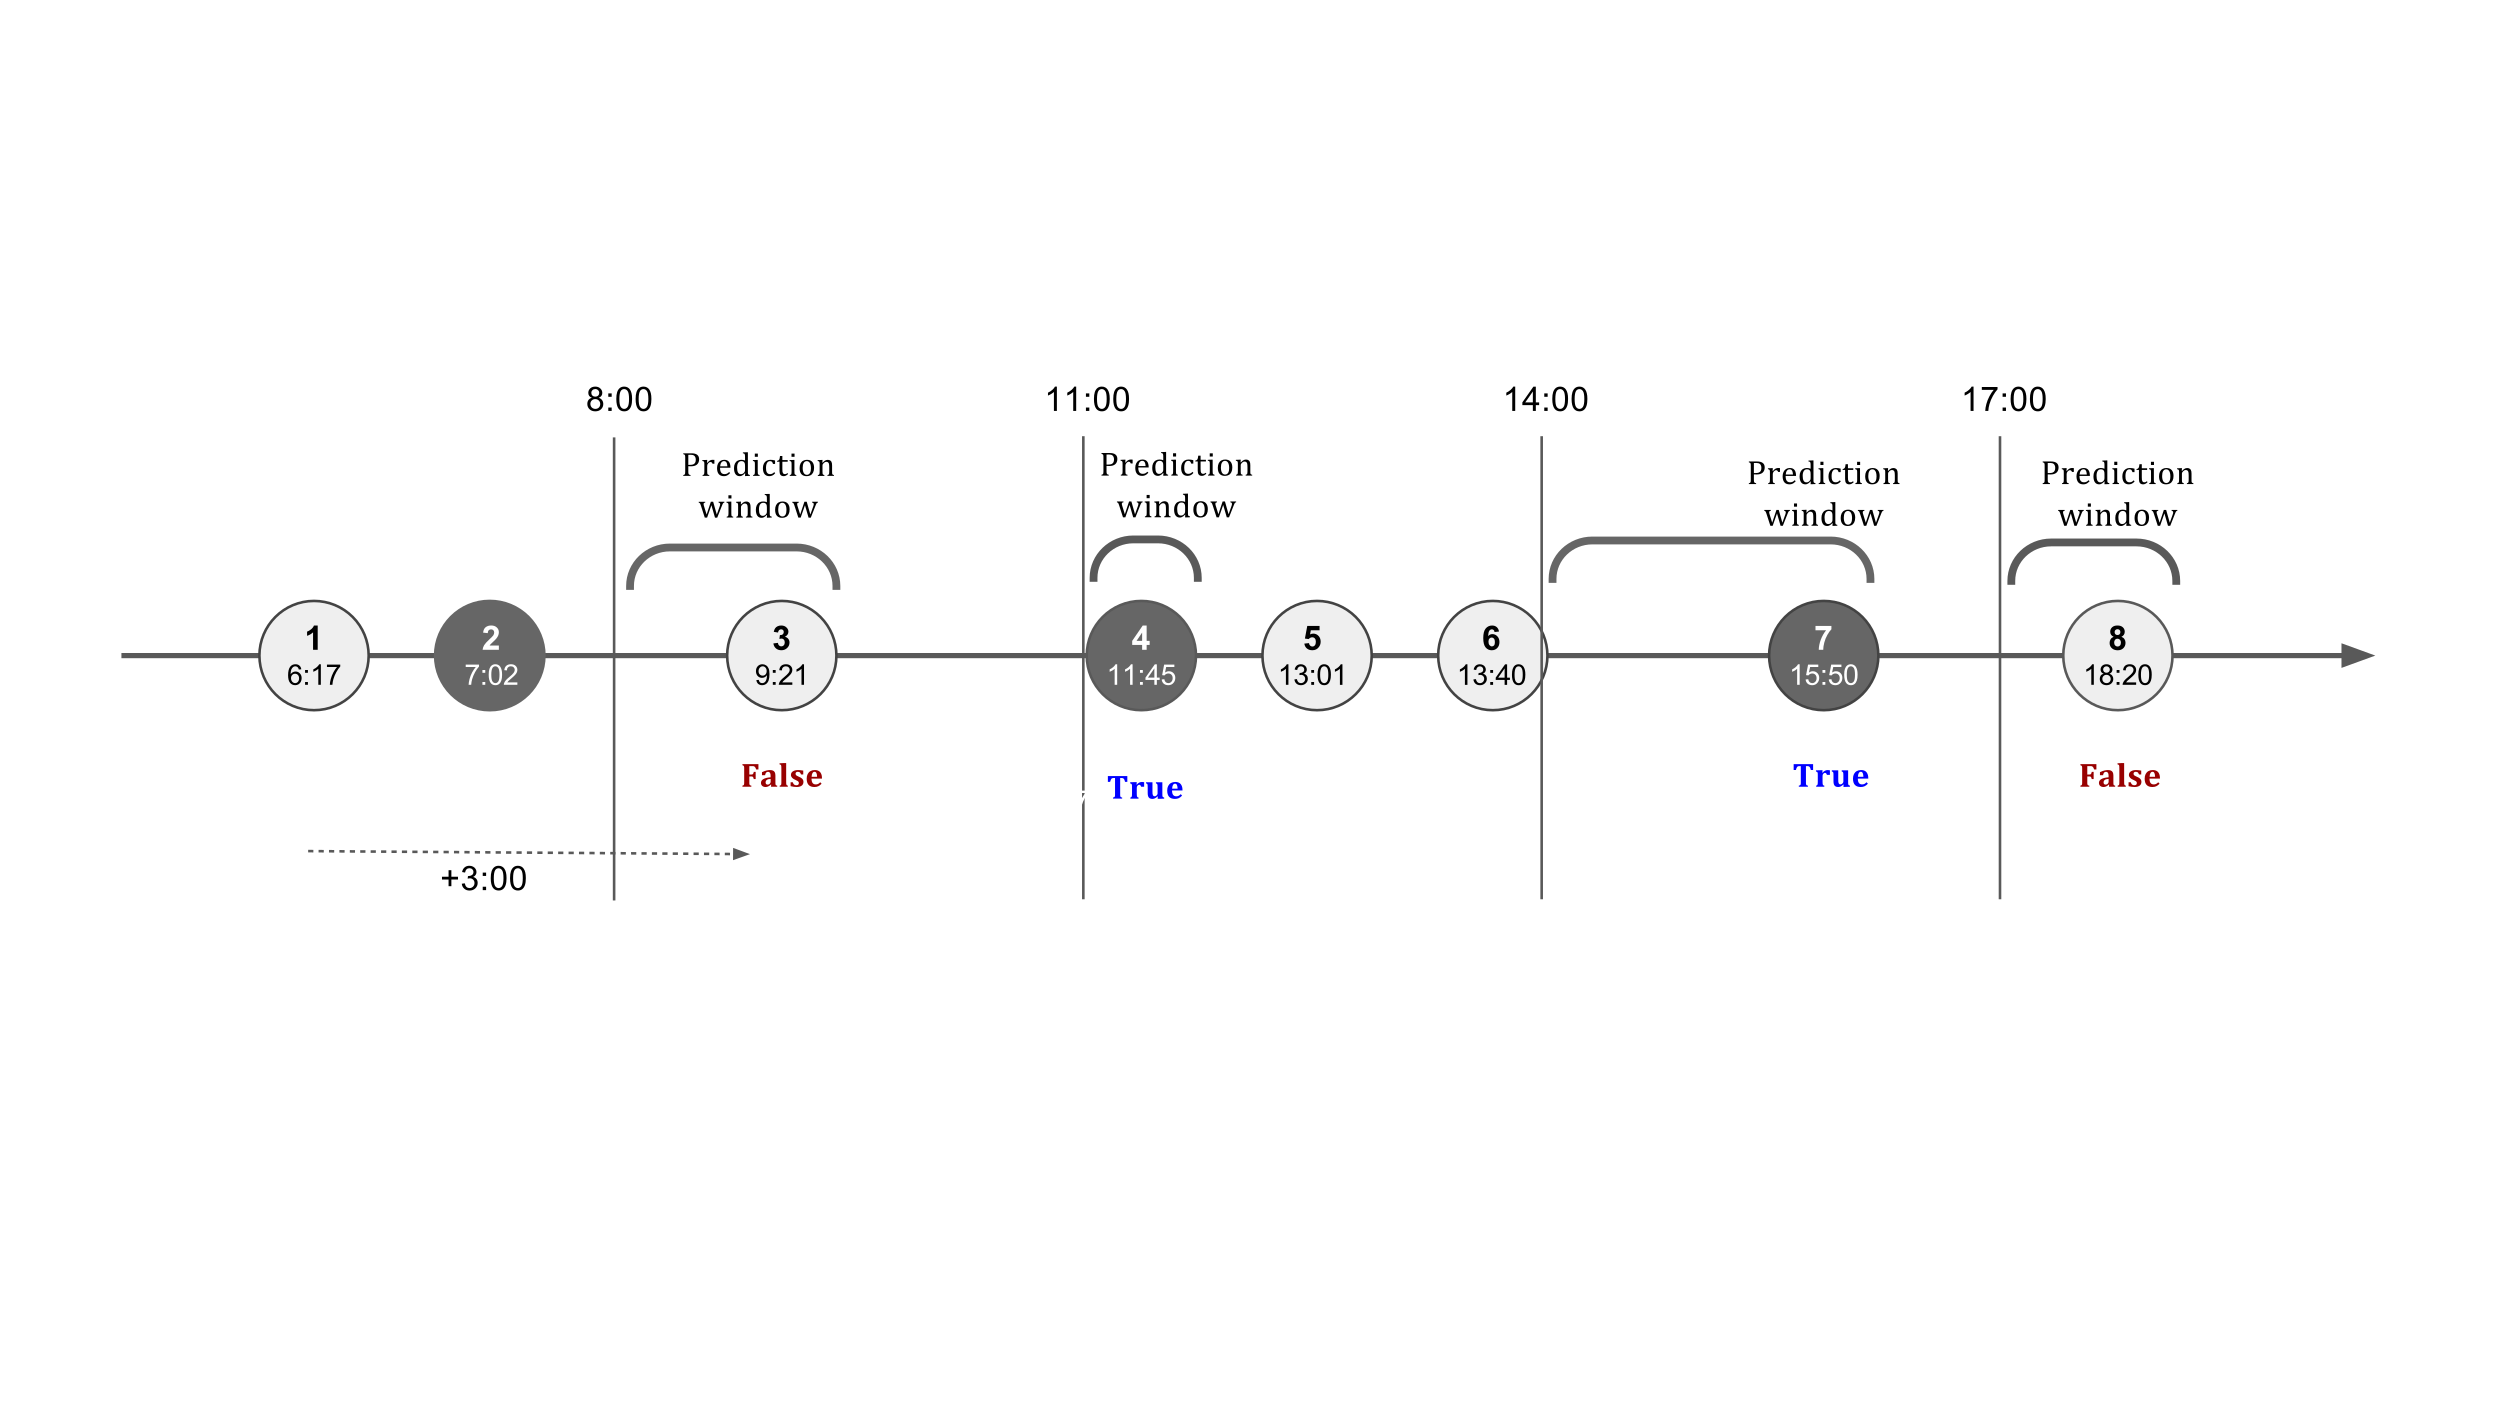 <?xml version="1.0" standalone="yes"?>

<svg version="1.1" viewBox="0.0 0.0 960.0 540.0" fill="none" stroke="none" stroke-linecap="square" stroke-miterlimit="10" xmlns="http://www.w3.org/2000/svg" xmlns:xlink="http://www.w3.org/1999/xlink"><rect x="0.0" y="0.0" width="960.0" height="540.0" fill="#808080" stroke="none"/><clipPath id="g11690d04b9_2_1104.0"><path d="m0 0l960.0 0l0 540.0l-960.0 0l0 -540.0z" clip-rule="nonzero"></path></clipPath><g clip-path="url(#g11690d04b9_2_1104.0)"><path fill="#ffffff" d="m0 0l960.0 0l0 540.0l-960.0 0z" fill-rule="nonzero"></path><path fill="#000000" fill-opacity="0.0" d="m47.625 251.743l864.504 0" fill-rule="nonzero"></path><path stroke="#595959" stroke-width="2.0" stroke-linejoin="round" stroke-linecap="butt" d="m47.625 251.743l852.504 0" fill-rule="evenodd"></path><path fill="#595959" stroke="#595959" stroke-width="2.0" stroke-linecap="butt" d="m900.129 255.047l9.076 -3.303l-9.076 -3.303z" fill-rule="evenodd"></path><path fill="#efefef" d="m99.613 251.735l0 0c0 -11.585 9.391 -20.976 20.976 -20.976l0 0c5.563 0 10.899 2.21 14.833 6.144c3.934 3.934 6.144 9.269 6.144 14.833l0 0c0 11.585 -9.391 20.976 -20.976 20.976l0 0c-11.585 0 -20.976 -9.391 -20.976 -20.976z" fill-rule="nonzero"></path><path stroke="#434343" stroke-width="1.0" stroke-linejoin="round" stroke-linecap="butt" d="m99.613 251.735l0 0c0 -11.585 9.391 -20.976 20.976 -20.976l0 0c5.563 0 10.899 2.21 14.833 6.144c3.934 3.934 6.144 9.269 6.144 14.833l0 0c0 11.585 -9.391 20.976 -20.976 20.976l0 0c-11.585 0 -20.976 -9.391 -20.976 -20.976z" fill-rule="nonzero"></path><path fill="#666666" d="m167.093 251.735l0 0c0 -11.585 9.391 -20.976 20.976 -20.976l0 0c5.563 0 10.899 2.21 14.833 6.144c3.934 3.934 6.144 9.269 6.144 14.833l0 0c0 11.585 -9.391 20.976 -20.976 20.976l0 0c-11.585 0 -20.976 -9.391 -20.976 -20.976z" fill-rule="nonzero"></path><path stroke="#666666" stroke-width="1.0" stroke-linejoin="round" stroke-linecap="butt" d="m167.093 251.735l0 0c0 -11.585 9.391 -20.976 20.976 -20.976l0 0c5.563 0 10.899 2.21 14.833 6.144c3.934 3.934 6.144 9.269 6.144 14.833l0 0c0 11.585 -9.391 20.976 -20.976 20.976l0 0c-11.585 0 -20.976 -9.391 -20.976 -20.976z" fill-rule="nonzero"></path><path fill="#efefef" d="m279.228 251.735l0 0c0 -11.585 9.391 -20.976 20.976 -20.976l0 0c5.563 0 10.899 2.21 14.833 6.144c3.934 3.934 6.144 9.269 6.144 14.833l0 0c0 11.585 -9.391 20.976 -20.976 20.976l0 0c-11.585 0 -20.976 -9.391 -20.976 -20.976z" fill-rule="nonzero"></path><path stroke="#434343" stroke-width="1.0" stroke-linejoin="round" stroke-linecap="butt" d="m279.228 251.735l0 0c0 -11.585 9.391 -20.976 20.976 -20.976l0 0c5.563 0 10.899 2.21 14.833 6.144c3.934 3.934 6.144 9.269 6.144 14.833l0 0c0 11.585 -9.391 20.976 -20.976 20.976l0 0c-11.585 0 -20.976 -9.391 -20.976 -20.976z" fill-rule="nonzero"></path><path fill="#666666" d="m417.304 251.735l0 0c0 -11.585 9.391 -20.976 20.976 -20.976l0 0c5.563 0 10.899 2.21 14.833 6.144c3.934 3.934 6.144 9.269 6.144 14.833l0 0c0 11.585 -9.391 20.976 -20.976 20.976l0 0c-11.585 0 -20.976 -9.391 -20.976 -20.976z" fill-rule="nonzero"></path><path stroke="#595959" stroke-width="1.0" stroke-linejoin="round" stroke-linecap="butt" d="m417.304 251.735l0 0c0 -11.585 9.391 -20.976 20.976 -20.976l0 0c5.563 0 10.899 2.21 14.833 6.144c3.934 3.934 6.144 9.269 6.144 14.833l0 0c0 11.585 -9.391 20.976 -20.976 20.976l0 0c-11.585 0 -20.976 -9.391 -20.976 -20.976z" fill-rule="nonzero"></path><path fill="#efefef" d="m484.784 251.735l0 0c0 -11.585 9.391 -20.976 20.976 -20.976l0 0c5.563 0 10.899 2.21 14.833 6.144c3.934 3.934 6.144 9.269 6.144 14.833l0 0c0 11.585 -9.391 20.976 -20.976 20.976l0 0c-11.585 0 -20.976 -9.391 -20.976 -20.976z" fill-rule="nonzero"></path><path stroke="#434343" stroke-width="1.0" stroke-linejoin="round" stroke-linecap="butt" d="m484.784 251.735l0 0c0 -11.585 9.391 -20.976 20.976 -20.976l0 0c5.563 0 10.899 2.21 14.833 6.144c3.934 3.934 6.144 9.269 6.144 14.833l0 0c0 11.585 -9.391 20.976 -20.976 20.976l0 0c-11.585 0 -20.976 -9.391 -20.976 -20.976z" fill-rule="nonzero"></path><path fill="#efefef" d="m552.263 251.735l0 0c0 -11.585 9.391 -20.976 20.976 -20.976l0 0c5.563 0 10.899 2.21 14.833 6.144c3.934 3.934 6.144 9.269 6.144 14.833l0 0c0 11.585 -9.391 20.976 -20.976 20.976l0 0c-11.585 0 -20.976 -9.391 -20.976 -20.976z" fill-rule="nonzero"></path><path stroke="#434343" stroke-width="1.0" stroke-linejoin="round" stroke-linecap="butt" d="m552.263 251.735l0 0c0 -11.585 9.391 -20.976 20.976 -20.976l0 0c5.563 0 10.899 2.21 14.833 6.144c3.934 3.934 6.144 9.269 6.144 14.833l0 0c0 11.585 -9.391 20.976 -20.976 20.976l0 0c-11.585 0 -20.976 -9.391 -20.976 -20.976z" fill-rule="nonzero"></path><path fill="#666666" d="m679.337 251.735l0 0c0 -11.585 9.391 -20.976 20.976 -20.976l0 0c5.563 0 10.899 2.21 14.833 6.144c3.934 3.934 6.144 9.269 6.144 14.833l0 0c0 11.585 -9.391 20.976 -20.976 20.976l0 0c-11.585 0 -20.976 -9.391 -20.976 -20.976z" fill-rule="nonzero"></path><path stroke="#434343" stroke-width="1.0" stroke-linejoin="round" stroke-linecap="butt" d="m679.337 251.735l0 0c0 -11.585 9.391 -20.976 20.976 -20.976l0 0c5.563 0 10.899 2.21 14.833 6.144c3.934 3.934 6.144 9.269 6.144 14.833l0 0c0 11.585 -9.391 20.976 -20.976 20.976l0 0c-11.585 0 -20.976 -9.391 -20.976 -20.976z" fill-rule="nonzero"></path><path fill="#000000" fill-opacity="0.0" d="m410.344 227.735l55.78 0l0 48l-55.78 0z" fill-rule="nonzero"></path><path fill="#ffffff" d="m438.574 249.535l0 -1.875l-3.812 0l0 -1.562l4.047 -5.906l1.5 0l0 5.906l1.156 0l0 1.562l-1.156 0l0 1.875l-1.734 0zm0 -3.438l0 -3.188l-2.141 3.188l2.141 0z" fill-rule="nonzero"></path><path fill="#ffffff" d="m428.994 262.975l-0.969 0l0 -6.156q-0.344 0.328 -0.906 0.672q-0.562 0.328 -1.016 0.484l0 -0.938q0.812 -0.375 1.406 -0.906q0.609 -0.547 0.859 -1.063l0.625 0l0 7.906zm5.927 0l-0.969 0l0 -6.156q-0.344 0.328 -0.906 0.672q-0.562 0.328 -1.016 0.484l0 -0.938q0.812 -0.375 1.406 -0.906q0.609 -0.547 0.859 -1.063l0.625 0l0 7.906zm2.833 -4.609l0 -1.094l1.094 0l0 1.094l-1.094 0zm0 4.609l0 -1.094l1.094 0l0 1.094l-1.094 0zm5.523 0l0 -1.891l-3.422 0l0 -0.875l3.594 -5.109l0.781 0l0 5.109l1.078 0l0 0.875l-1.078 0l0 1.891l-0.953 0zm0 -2.766l0 -3.562l-2.469 3.562l2.469 0zm2.817 0.703l1.016 -0.094q0.109 0.75 0.516 1.125q0.422 0.375 1.0 0.375q0.703 0 1.188 -0.531q0.484 -0.531 0.484 -1.391q0 -0.828 -0.469 -1.297q-0.469 -0.484 -1.219 -0.484q-0.469 0 -0.844 0.219q-0.375 0.203 -0.594 0.531l-0.906 -0.109l0.766 -4.047l3.922 0l0 0.922l-3.141 0l-0.438 2.109q0.719 -0.484 1.5 -0.484q1.031 0 1.734 0.719q0.703 0.703 0.703 1.828q0 1.078 -0.625 1.844q-0.75 0.969 -2.062 0.969q-1.078 0 -1.766 -0.594q-0.672 -0.609 -0.766 -1.609z" fill-rule="nonzero"></path><path fill="#000000" fill-opacity="0.0" d="m96.591 227.734l48 0l0 48l-48 0z" fill-rule="nonzero"></path><path fill="#000000" d="m121.994 249.534l-1.781 0l0 -6.719q-0.969 0.906 -2.297 1.344l0 -1.609q0.703 -0.234 1.516 -0.875q0.812 -0.641 1.125 -1.484l1.438 0l0 9.344z" fill-rule="nonzero"></path><path fill="#000000" d="m115.689 257.02l-0.953 0.078q-0.125 -0.562 -0.375 -0.828q-0.391 -0.406 -0.953 -0.406q-0.469 0 -0.812 0.25q-0.469 0.344 -0.734 0.984q-0.25 0.625 -0.266 1.812q0.344 -0.531 0.844 -0.781q0.516 -0.266 1.062 -0.266q0.969 0 1.641 0.719q0.688 0.703 0.688 1.828q0 0.75 -0.328 1.391q-0.312 0.625 -0.875 0.969q-0.547 0.344 -1.266 0.344q-1.203 0 -1.969 -0.891q-0.766 -0.891 -0.766 -2.938q0 -2.281 0.844 -3.313q0.75 -0.906 1.984 -0.906q0.938 0 1.531 0.531q0.594 0.516 0.703 1.422zm-3.938 3.406q0 0.5 0.203 0.953q0.219 0.453 0.594 0.703q0.391 0.234 0.797 0.234q0.625 0 1.062 -0.5q0.438 -0.5 0.438 -1.344q0 -0.812 -0.438 -1.281q-0.438 -0.469 -1.094 -0.469q-0.656 0 -1.109 0.469q-0.453 0.469 -0.453 1.234zm5.395 -2.062l0 -1.094l1.094 0l0 1.094l-1.094 0zm0 4.609l0 -1.094l1.094 0l0 1.094l-1.094 0zm6.054 0l-0.969 0l0 -6.156q-0.344 0.328 -0.906 0.672q-0.562 0.328 -1.016 0.484l0 -0.938q0.812 -0.375 1.406 -0.906q0.609 -0.547 0.859 -1.063l0.625 0l0 7.906zm2.348 -6.844l0 -0.922l5.109 0l0 0.75q-0.766 0.797 -1.5 2.125q-0.734 1.328 -1.141 2.719q-0.281 1.0 -0.375 2.172l-0.984 0q0.016 -0.922 0.359 -2.234q0.359 -1.328 1 -2.547q0.656 -1.219 1.391 -2.062l-3.859 0z" fill-rule="nonzero"></path><path fill="#000000" fill-opacity="0.0" d="m276.205 227.735l48.0 0l0 48l-48.0 0z" fill-rule="nonzero"></path><path fill="#000000" d="m296.983 247.066l1.734 -0.203q0.078 0.656 0.438 1.0q0.359 0.344 0.875 0.344q0.562 0 0.938 -0.406q0.375 -0.422 0.375 -1.141q0 -0.672 -0.359 -1.062q-0.359 -0.391 -0.891 -0.391q-0.344 0 -0.812 0.125l0.203 -1.453q0.719 0.031 1.094 -0.297q0.391 -0.344 0.391 -0.891q0 -0.469 -0.281 -0.75q-0.281 -0.281 -0.75 -0.281q-0.453 0 -0.781 0.312q-0.312 0.312 -0.391 0.922l-1.641 -0.266q0.172 -0.844 0.516 -1.344q0.344 -0.516 0.953 -0.797q0.625 -0.297 1.391 -0.297q1.328 0 2.109 0.844q0.656 0.672 0.656 1.547q0 1.219 -1.344 1.953q0.812 0.172 1.281 0.766q0.484 0.594 0.484 1.438q0 1.234 -0.906 2.094q-0.891 0.859 -2.219 0.859q-1.266 0 -2.094 -0.719q-0.828 -0.734 -0.969 -1.906z" fill-rule="nonzero"></path><path fill="#000000" d="m290.444 261.147l0.922 -0.078q0.125 0.656 0.453 0.953q0.328 0.297 0.859 0.297q0.438 0 0.766 -0.203q0.344 -0.203 0.562 -0.547q0.219 -0.344 0.359 -0.922q0.141 -0.578 0.141 -1.188q0 -0.062 0 -0.188q-0.297 0.453 -0.797 0.75q-0.5 0.281 -1.094 0.281q-0.969 0 -1.656 -0.703q-0.672 -0.719 -0.672 -1.875q0 -1.203 0.703 -1.922q0.719 -0.734 1.781 -0.734q0.766 0 1.391 0.422q0.641 0.406 0.969 1.172q0.344 0.766 0.344 2.219q0 1.5 -0.328 2.406q-0.328 0.891 -0.984 1.359q-0.641 0.469 -1.516 0.469q-0.922 0 -1.516 -0.516q-0.578 -0.516 -0.688 -1.453zm3.953 -3.469q0 -0.828 -0.453 -1.312q-0.438 -0.5 -1.062 -0.5q-0.641 0 -1.125 0.531q-0.469 0.531 -0.469 1.359q0 0.75 0.453 1.219q0.453 0.469 1.125 0.469q0.672 0 1.094 -0.469q0.438 -0.469 0.438 -1.297zm2.364 0.688l0 -1.094l1.094 0l0 1.094l-1.094 0zm0 4.609l0 -1.094l1.094 0l0 1.094l-1.094 0zm7.492 -0.922l0 0.922l-5.203 0q0 -0.344 0.125 -0.672q0.188 -0.531 0.625 -1.047q0.438 -0.516 1.266 -1.188q1.281 -1.062 1.734 -1.672q0.453 -0.609 0.453 -1.156q0 -0.578 -0.406 -0.969q-0.406 -0.406 -1.078 -0.406q-0.688 0 -1.109 0.422q-0.422 0.422 -0.422 1.156l-1.0 -0.094q0.109 -1.109 0.766 -1.688q0.672 -0.594 1.797 -0.594q1.125 0 1.781 0.625q0.672 0.625 0.672 1.563q0 0.469 -0.203 0.938q-0.188 0.453 -0.641 0.953q-0.438 0.5 -1.484 1.391q-0.875 0.719 -1.125 0.984q-0.234 0.266 -0.406 0.531l3.859 0zm4.489 0.922l-0.969 0l0 -6.156q-0.344 0.328 -0.906 0.672q-0.562 0.328 -1.016 0.484l0 -0.938q0.812 -0.375 1.406 -0.906q0.609 -0.547 0.859 -1.063l0.625 0l0 7.906z" fill-rule="nonzero"></path><path fill="#000000" fill-opacity="0.0" d="m164.693 227.734l48.0 0l0 48l-48.0 0z" fill-rule="nonzero"></path><path fill="#ffffff" d="m191.565 247.877l0 1.656l-6.25 0q0.094 -0.938 0.594 -1.781q0.516 -0.844 2.016 -2.234q1.203 -1.125 1.484 -1.516q0.359 -0.562 0.359 -1.094q0 -0.594 -0.328 -0.906q-0.312 -0.328 -0.875 -0.328q-0.562 0 -0.891 0.344q-0.328 0.328 -0.375 1.109l-1.781 -0.188q0.156 -1.469 1.0 -2.109q0.844 -0.641 2.094 -0.641q1.375 0 2.156 0.75q0.797 0.734 0.797 1.844q0 0.625 -0.234 1.203q-0.219 0.562 -0.703 1.172q-0.328 0.422 -1.172 1.203q-0.844 0.766 -1.078 1.031q-0.219 0.25 -0.359 0.484l3.547 0z" fill-rule="nonzero"></path><path fill="#ffffff" d="m178.838 256.13l0 -0.922l5.109 0l0 0.75q-0.766 0.797 -1.5 2.125q-0.734 1.328 -1.141 2.719q-0.281 1.0 -0.375 2.172l-0.984 0q0.016 -0.922 0.359 -2.234q0.359 -1.328 1.0 -2.547q0.656 -1.219 1.391 -2.062l-3.859 0zm6.411 2.234l0 -1.094l1.094 0l0 1.094l-1.094 0zm0 4.609l0 -1.094l1.094 0l0 1.094l-1.094 0zm2.414 -3.891q0 -1.391 0.281 -2.234q0.297 -0.859 0.859 -1.313q0.578 -0.469 1.438 -0.469q0.625 0 1.094 0.266q0.484 0.25 0.797 0.734q0.312 0.469 0.484 1.172q0.188 0.688 0.188 1.844q0 1.391 -0.297 2.25q-0.281 0.844 -0.844 1.312q-0.562 0.469 -1.422 0.469q-1.141 0 -1.797 -0.828q-0.781 -0.984 -0.781 -3.203zm1.0 0q0 1.953 0.453 2.594q0.453 0.641 1.125 0.641q0.656 0 1.109 -0.641q0.453 -0.656 0.453 -2.594q0 -1.938 -0.453 -2.578q-0.453 -0.641 -1.125 -0.641q-0.672 0 -1.062 0.563q-0.5 0.719 -0.5 2.656zm10.005 2.969l0 0.922l-5.203 0q0 -0.344 0.125 -0.672q0.188 -0.531 0.625 -1.047q0.438 -0.516 1.266 -1.188q1.281 -1.062 1.734 -1.672q0.453 -0.609 0.453 -1.156q0 -0.578 -0.406 -0.969q-0.406 -0.406 -1.078 -0.406q-0.688 0 -1.109 0.422q-0.422 0.422 -0.422 1.156l-1.0 -0.094q0.109 -1.109 0.766 -1.688q0.672 -0.594 1.797 -0.594q1.125 0 1.781 0.625q0.672 0.625 0.672 1.563q0 0.469 -0.203 0.938q-0.188 0.453 -0.641 0.953q-0.438 0.5 -1.484 1.391q-0.875 0.719 -1.125 0.984q-0.234 0.266 -0.406 0.531l3.859 0z" fill-rule="nonzero"></path><path fill="#000000" fill-opacity="0.0" d="m476.105 227.735l55.78 0l0 48l-55.78 0z" fill-rule="nonzero"></path><path fill="#000000" d="m500.867 247.144l1.781 -0.188q0.078 0.609 0.453 0.969q0.375 0.344 0.859 0.344q0.562 0 0.938 -0.453q0.391 -0.453 0.391 -1.375q0 -0.859 -0.391 -1.281q-0.375 -0.438 -0.984 -0.438q-0.781 0 -1.391 0.688l-1.438 -0.203l0.906 -4.844l4.719 0l0 1.656l-3.359 0l-0.281 1.594q0.594 -0.312 1.219 -0.312q1.188 0 2.016 0.875q0.828 0.859 0.828 2.234q0 1.156 -0.672 2.047q-0.906 1.234 -2.516 1.234q-1.297 0 -2.109 -0.688q-0.812 -0.688 -0.969 -1.859z" fill-rule="nonzero"></path><path fill="#000000" d="m494.755 262.975l-0.969 0l0 -6.156q-0.344 0.328 -0.906 0.672q-0.562 0.328 -1.016 0.484l0 -0.938q0.812 -0.375 1.406 -0.906q0.609 -0.547 0.859 -1.063l0.625 0l0 7.906zm2.302 -2.078l0.953 -0.125q0.172 0.812 0.562 1.188q0.406 0.359 0.984 0.359q0.688 0 1.156 -0.469q0.469 -0.484 0.469 -1.172q0 -0.672 -0.438 -1.094q-0.438 -0.438 -1.109 -0.438q-0.266 0 -0.672 0.094l0.094 -0.844q0.109 0.016 0.156 0.016q0.625 0 1.109 -0.312q0.5 -0.328 0.5 -1.0q0 -0.531 -0.359 -0.875q-0.359 -0.359 -0.922 -0.359q-0.562 0 -0.938 0.359q-0.375 0.344 -0.484 1.062l-0.969 -0.172q0.172 -0.984 0.797 -1.516q0.641 -0.531 1.562 -0.531q0.656 0 1.188 0.281q0.547 0.266 0.828 0.75q0.297 0.484 0.297 1.016q0 0.516 -0.281 0.938q-0.266 0.406 -0.812 0.656q0.703 0.156 1.094 0.672q0.391 0.5 0.391 1.266q0 1.031 -0.766 1.75q-0.75 0.719 -1.891 0.719q-1.047 0 -1.734 -0.609q-0.672 -0.625 -0.766 -1.609zm6.458 -2.531l0 -1.094l1.094 0l0 1.094l-1.094 0zm0 4.609l0 -1.094l1.094 0l0 1.094l-1.094 0zm2.414 -3.891q0 -1.391 0.281 -2.234q0.297 -0.859 0.859 -1.313q0.578 -0.469 1.438 -0.469q0.625 0 1.094 0.266q0.484 0.25 0.797 0.734q0.312 0.469 0.484 1.172q0.188 0.688 0.188 1.844q0 1.391 -0.297 2.25q-0.281 0.844 -0.844 1.312q-0.562 0.469 -1.422 0.469q-1.141 0 -1.797 -0.828q-0.781 -0.984 -0.781 -3.203zm1.0 0q0 1.953 0.453 2.594q0.453 0.641 1.125 0.641q0.656 0 1.109 -0.641q0.453 -0.656 0.453 -2.594q0 -1.938 -0.453 -2.578q-0.453 -0.641 -1.125 -0.641q-0.672 0 -1.062 0.563q-0.5 0.719 -0.5 2.656zm8.567 3.891l-0.969 0l0 -6.156q-0.344 0.328 -0.906 0.672q-0.562 0.328 -1.016 0.484l0 -0.938q0.812 -0.375 1.406 -0.906q0.609 -0.547 0.859 -1.063l0.625 0l0 7.906z" fill-rule="nonzero"></path><path fill="#000000" fill-opacity="0.0" d="m548.731 227.743l48.0 0l0 48l-48.0 0z" fill-rule="nonzero"></path><path fill="#000000" d="m575.618 242.512l-1.719 0.188q-0.062 -0.531 -0.344 -0.781q-0.266 -0.25 -0.688 -0.25q-0.562 0 -0.953 0.516q-0.391 0.5 -0.484 2.109q0.656 -0.797 1.656 -0.797q1.109 0 1.906 0.859q0.797 0.844 0.797 2.188q0 1.438 -0.844 2.297q-0.828 0.859 -2.141 0.859q-1.406 0 -2.328 -1.094q-0.906 -1.094 -0.906 -3.594q0 -2.547 0.938 -3.672q0.953 -1.141 2.469 -1.141q1.062 0 1.75 0.594q0.703 0.594 0.891 1.719zm-4.047 3.891q0 0.875 0.406 1.344q0.406 0.469 0.906 0.469q0.5 0 0.828 -0.375q0.328 -0.391 0.328 -1.281q0 -0.906 -0.359 -1.328q-0.344 -0.422 -0.875 -0.422q-0.516 0 -0.875 0.406q-0.359 0.406 -0.359 1.188z" fill-rule="nonzero"></path><path fill="#000000" d="m563.491 262.983l-0.969 0l0 -6.156q-0.344 0.328 -0.906 0.672q-0.562 0.328 -1.016 0.484l0 -0.938q0.812 -0.375 1.406 -0.906q0.609 -0.547 0.859 -1.063l0.625 0l0 7.906zm2.302 -2.078l0.953 -0.125q0.172 0.812 0.562 1.188q0.406 0.359 0.984 0.359q0.688 0 1.156 -0.469q0.469 -0.484 0.469 -1.172q0 -0.672 -0.438 -1.094q-0.438 -0.438 -1.109 -0.438q-0.266 0 -0.672 0.094l0.094 -0.844q0.109 0.016 0.156 0.016q0.625 0 1.109 -0.312q0.5 -0.328 0.5 -1.0q0 -0.531 -0.359 -0.875q-0.359 -0.359 -0.922 -0.359q-0.562 0 -0.938 0.359q-0.375 0.344 -0.484 1.062l-0.969 -0.172q0.172 -0.984 0.797 -1.516q0.641 -0.531 1.562 -0.531q0.656 0 1.188 0.281q0.547 0.266 0.828 0.75q0.297 0.484 0.297 1.016q0 0.516 -0.281 0.938q-0.266 0.406 -0.812 0.656q0.703 0.156 1.094 0.672q0.391 0.5 0.391 1.266q0 1.031 -0.766 1.75q-0.75 0.719 -1.891 0.719q-1.047 0 -1.734 -0.609q-0.672 -0.625 -0.766 -1.609zm6.458 -2.531l0 -1.094l1.094 0l0 1.094l-1.094 0zm0 4.609l0 -1.094l1.094 0l0 1.094l-1.094 0zm5.523 0l0 -1.891l-3.422 0l0 -0.875l3.594 -5.109l0.781 0l0 5.109l1.078 0l0 0.875l-1.078 0l0 1.891l-0.953 0zm0 -2.766l0 -3.562l-2.469 3.562l2.469 0zm2.817 -1.125q0 -1.391 0.281 -2.234q0.297 -0.859 0.859 -1.313q0.578 -0.469 1.438 -0.469q0.625 0 1.094 0.266q0.484 0.25 0.797 0.734q0.312 0.469 0.484 1.172q0.188 0.688 0.188 1.844q0 1.391 -0.297 2.25q-0.281 0.844 -0.844 1.312q-0.562 0.469 -1.422 0.469q-1.141 0 -1.797 -0.828q-0.781 -0.984 -0.781 -3.203zm1.0 0q0 1.953 0.453 2.594q0.453 0.641 1.125 0.641q0.656 0 1.109 -0.641q0.453 -0.656 0.453 -2.594q0 -1.938 -0.453 -2.578q-0.453 -0.641 -1.125 -0.641q-0.672 0 -1.062 0.563q-0.5 0.719 -0.5 2.656z" fill-rule="nonzero"></path><path fill="#000000" fill-opacity="0.0" d="m676.311 227.735l48.0 0l0 48l-48.0 0z" fill-rule="nonzero"></path><path fill="#ffffff" d="m697.152 242.019l0 -1.656l6.109 0l0 1.281q-0.766 0.75 -1.547 2.141q-0.781 1.391 -1.188 2.953q-0.406 1.562 -0.406 2.797l-1.719 0q0.047 -1.938 0.797 -3.938q0.766 -2.0 2.016 -3.578l-4.062 0z" fill-rule="nonzero"></path><path fill="#ffffff" d="m691.072 262.975l-0.969 0l0 -6.156q-0.344 0.328 -0.906 0.672q-0.562 0.328 -1.016 0.484l0 -0.938q0.812 -0.375 1.406 -0.906q0.609 -0.547 0.859 -1.063l0.625 0l0 7.906zm2.286 -2.062l1.016 -0.094q0.109 0.75 0.516 1.125q0.422 0.375 1.0 0.375q0.703 0 1.188 -0.531q0.484 -0.531 0.484 -1.391q0 -0.828 -0.469 -1.297q-0.469 -0.484 -1.219 -0.484q-0.469 0 -0.844 0.219q-0.375 0.203 -0.594 0.531l-0.906 -0.109l0.766 -4.047l3.922 0l0 0.922l-3.141 0l-0.438 2.109q0.719 -0.484 1.5 -0.484q1.031 0 1.734 0.719q0.703 0.703 0.703 1.828q0 1.078 -0.625 1.844q-0.75 0.969 -2.062 0.969q-1.078 0 -1.766 -0.594q-0.672 -0.609 -0.766 -1.609zm6.473 -2.547l0 -1.094l1.094 0l0 1.094l-1.094 0zm0 4.609l0 -1.094l1.094 0l0 1.094l-1.094 0zm2.414 -2.062l1.016 -0.094q0.109 0.75 0.516 1.125q0.422 0.375 1.0 0.375q0.703 0 1.188 -0.531q0.484 -0.531 0.484 -1.391q0 -0.828 -0.469 -1.297q-0.469 -0.484 -1.219 -0.484q-0.469 0 -0.844 0.219q-0.375 0.203 -0.594 0.531l-0.906 -0.109l0.766 -4.047l3.922 0l0 0.922l-3.141 0l-0.438 2.109q0.719 -0.484 1.5 -0.484q1.031 0 1.734 0.719q0.703 0.703 0.703 1.828q0 1.078 -0.625 1.844q-0.75 0.969 -2.062 0.969q-1.078 0 -1.766 -0.594q-0.672 -0.609 -0.766 -1.609zm5.927 -1.828q0 -1.391 0.281 -2.234q0.297 -0.859 0.859 -1.313q0.578 -0.469 1.438 -0.469q0.625 0 1.094 0.266q0.484 0.25 0.797 0.734q0.312 0.469 0.484 1.172q0.188 0.688 0.188 1.844q0 1.391 -0.297 2.25q-0.281 0.844 -0.844 1.312q-0.562 0.469 -1.422 0.469q-1.141 0 -1.797 -0.828q-0.781 -0.984 -0.781 -3.203zm1.0 0q0 1.953 0.453 2.594q0.453 0.641 1.125 0.641q0.656 0 1.109 -0.641q0.453 -0.656 0.453 -2.594q0 -1.938 -0.453 -2.578q-0.453 -0.641 -1.125 -0.641q-0.672 0 -1.062 0.563q-0.5 0.719 -0.5 2.656z" fill-rule="nonzero"></path><path fill="#efefef" d="m792.293 251.735l0 0c0 -11.585 9.391 -20.976 20.976 -20.976l0 0c5.563 0 10.899 2.21 14.833 6.144c3.934 3.934 6.144 9.269 6.144 14.833l0 0c0 11.585 -9.391 20.976 -20.976 20.976l0 0c-11.585 0 -20.976 -9.391 -20.976 -20.976z" fill-rule="nonzero"></path><path stroke="#595959" stroke-width="1.0" stroke-linejoin="round" stroke-linecap="butt" d="m792.293 251.735l0 0c0 -11.585 9.391 -20.976 20.976 -20.976l0 0c5.563 0 10.899 2.21 14.833 6.144c3.934 3.934 6.144 9.269 6.144 14.833l0 0c0 11.585 -9.391 20.976 -20.976 20.976l0 0c-11.585 0 -20.976 -9.391 -20.976 -20.976z" fill-rule="nonzero"></path><path fill="#000000" fill-opacity="0.0" d="m235.82 168.451l0 176.819" fill-rule="nonzero"></path><path stroke="#595959" stroke-width="1.0" stroke-linejoin="round" stroke-linecap="butt" d="m235.82 168.451l0 176.819" fill-rule="nonzero"></path><path fill="#000000" fill-opacity="0.0" d="m416.0 168.0l0 176.819" fill-rule="nonzero"></path><path stroke="#595959" stroke-width="1.0" stroke-linejoin="round" stroke-linecap="butt" d="m416.0 168.0l0 176.819" fill-rule="nonzero"></path><path fill="#000000" fill-opacity="0.0" d="m592.0 168.0l0 176.819" fill-rule="nonzero"></path><path stroke="#595959" stroke-width="1.0" stroke-linejoin="round" stroke-linecap="butt" d="m592.0 168.0l0 176.819" fill-rule="nonzero"></path><path fill="#000000" fill-opacity="0.0" d="m768.0 168.0l0 176.819" fill-rule="nonzero"></path><path stroke="#595959" stroke-width="1.0" stroke-linejoin="round" stroke-linecap="butt" d="m768.0 168.0l0 176.819" fill-rule="nonzero"></path><path fill="#000000" fill-opacity="0.0" d="m216.0 136.0l64.0 0l0 24.0l-64.0 0z" fill-rule="nonzero"></path><path fill="#000000" d="m227.297 152.753q-0.703 -0.266 -1.047 -0.734q-0.344 -0.484 -0.344 -1.156q0 -1.016 0.719 -1.703q0.734 -0.703 1.953 -0.703q1.219 0 1.953 0.719q0.75 0.703 0.75 1.719q0 0.641 -0.344 1.125q-0.344 0.469 -1.031 0.734q0.859 0.281 1.297 0.906q0.453 0.625 0.453 1.484q0 1.188 -0.844 2.0q-0.844 0.812 -2.219 0.812q-1.375 0 -2.219 -0.812q-0.844 -0.812 -0.844 -2.031q0 -0.906 0.453 -1.516q0.469 -0.625 1.312 -0.844zm-0.234 -1.938q0 0.656 0.422 1.078q0.438 0.422 1.109 0.422q0.672 0 1.094 -0.406q0.422 -0.422 0.422 -1.031q0 -0.625 -0.438 -1.047q-0.438 -0.438 -1.078 -0.438q-0.656 0 -1.094 0.422q-0.438 0.422 -0.438 1.0zm-0.359 4.297q0 0.484 0.234 0.953q0.234 0.453 0.688 0.703q0.453 0.25 0.984 0.25q0.812 0 1.344 -0.516q0.531 -0.531 0.531 -1.344q0 -0.828 -0.547 -1.359q-0.547 -0.547 -1.375 -0.547q-0.797 0 -1.328 0.531q-0.531 0.531 -0.531 1.328zm6.881 -2.75l0 -1.297l1.297 0l0 1.297l-1.297 0zm0 5.438l0 -1.297l1.297 0l0 1.297l-1.297 0zm3.078 -4.594q0 -1.641 0.328 -2.641q0.344 -1.016 1.016 -1.562q0.672 -0.547 1.688 -0.547q0.75 0 1.312 0.312q0.562 0.297 0.922 0.859q0.375 0.562 0.578 1.391q0.219 0.812 0.219 2.188q0 1.641 -0.344 2.656q-0.328 1.0 -1.0 1.547q-0.672 0.547 -1.688 0.547q-1.344 0 -2.125 -0.969q-0.906 -1.156 -0.906 -3.781zm1.172 0q0 2.297 0.531 3.062q0.531 0.75 1.328 0.75q0.781 0 1.312 -0.75q0.547 -0.766 0.547 -3.062q0 -2.297 -0.547 -3.047q-0.531 -0.75 -1.328 -0.75q-0.781 0 -1.266 0.656q-0.578 0.859 -0.578 3.141zm6.241 0q0 -1.641 0.328 -2.641q0.344 -1.016 1.016 -1.562q0.672 -0.547 1.688 -0.547q0.75 0 1.312 0.312q0.562 0.297 0.922 0.859q0.375 0.562 0.578 1.391q0.219 0.812 0.219 2.188q0 1.641 -0.344 2.656q-0.328 1.0 -1.0 1.547q-0.672 0.547 -1.688 0.547q-1.344 0 -2.125 -0.969q-0.906 -1.156 -0.906 -3.781zm1.172 0q0 2.297 0.531 3.062q0.531 0.75 1.328 0.75q0.781 0 1.312 -0.75q0.547 -0.766 0.547 -3.062q0 -2.297 -0.547 -3.047q-0.531 -0.75 -1.328 -0.75q-0.781 0 -1.266 0.656q-0.578 0.859 -0.578 3.141z" fill-rule="nonzero"></path><path fill="#000000" fill-opacity="0.0" d="m392.0 136.0l64.0 0l0 24.0l-64.0 0z" fill-rule="nonzero"></path><path fill="#000000" d="m405.844 157.8l-1.141 0l0 -7.281q-0.422 0.391 -1.094 0.797q-0.656 0.391 -1.188 0.578l0 -1.109q0.953 -0.438 1.672 -1.078q0.719 -0.641 1.016 -1.25l0.734 0l0 9.344zm7.412 0l-1.141 0l0 -7.281q-0.422 0.391 -1.094 0.797q-0.656 0.391 -1.188 0.578l0 -1.109q0.953 -0.438 1.672 -1.078q0.719 -0.641 1.016 -1.25l0.734 0l0 9.344zm3.741 -5.438l0 -1.297l1.297 0l0 1.297l-1.297 0zm0 5.438l0 -1.297l1.297 0l0 1.297l-1.297 0zm3.078 -4.594q0 -1.641 0.328 -2.641q0.344 -1.016 1.016 -1.562q0.672 -0.547 1.688 -0.547q0.75 0 1.312 0.312q0.562 0.297 0.922 0.859q0.375 0.562 0.578 1.391q0.219 0.812 0.219 2.188q0 1.641 -0.344 2.656q-0.328 1.0 -1.0 1.547q-0.672 0.547 -1.688 0.547q-1.344 0 -2.125 -0.969q-0.906 -1.156 -0.906 -3.781zm1.172 0q0 2.297 0.531 3.062q0.531 0.75 1.328 0.75q0.781 0 1.312 -0.75q0.547 -0.766 0.547 -3.062q0 -2.297 -0.547 -3.047q-0.531 -0.75 -1.328 -0.75q-0.781 0 -1.266 0.656q-0.578 0.859 -0.578 3.141zm6.241 0q0 -1.641 0.328 -2.641q0.344 -1.016 1.016 -1.562q0.672 -0.547 1.688 -0.547q0.75 0 1.312 0.312q0.562 0.297 0.922 0.859q0.375 0.562 0.578 1.391q0.219 0.812 0.219 2.188q0 1.641 -0.344 2.656q-0.328 1.0 -1.0 1.547q-0.672 0.547 -1.688 0.547q-1.344 0 -2.125 -0.969q-0.906 -1.156 -0.906 -3.781zm1.172 0q0 2.297 0.531 3.062q0.531 0.75 1.328 0.75q0.781 0 1.312 -0.75q0.547 -0.766 0.547 -3.062q0 -2.297 -0.547 -3.047q-0.531 -0.75 -1.328 -0.75q-0.781 0 -1.266 0.656q-0.578 0.859 -0.578 3.141z" fill-rule="nonzero"></path><path fill="#000000" fill-opacity="0.0" d="m568.0 136.0l64.0 0l0 24.0l-64.0 0z" fill-rule="nonzero"></path><path fill="#000000" d="m581.844 157.8l-1.141 0l0 -7.281q-0.422 0.391 -1.094 0.797q-0.656 0.391 -1.188 0.578l0 -1.109q0.953 -0.438 1.672 -1.078q0.719 -0.641 1.016 -1.25l0.734 0l0 9.344zm6.772 0l0 -2.234l-4.031 0l0 -1.047l4.234 -6.031l0.938 0l0 6.031l1.266 0l0 1.047l-1.266 0l0 2.234l-1.141 0zm0 -3.281l0 -4.188l-2.922 4.188l2.922 0zm4.381 -2.156l0 -1.297l1.297 0l0 1.297l-1.297 0zm0 5.438l0 -1.297l1.297 0l0 1.297l-1.297 0zm3.078 -4.594q0 -1.641 0.328 -2.641q0.344 -1.016 1.016 -1.562q0.672 -0.547 1.688 -0.547q0.75 0 1.312 0.312q0.562 0.297 0.922 0.859q0.375 0.562 0.578 1.391q0.219 0.812 0.219 2.188q0 1.641 -0.344 2.656q-0.328 1.0 -1.0 1.547q-0.672 0.547 -1.688 0.547q-1.344 0 -2.125 -0.969q-0.906 -1.156 -0.906 -3.781zm1.172 0q0 2.297 0.531 3.062q0.531 0.75 1.328 0.75q0.781 0 1.312 -0.75q0.547 -0.766 0.547 -3.062q0 -2.297 -0.547 -3.047q-0.531 -0.75 -1.328 -0.75q-0.781 0 -1.266 0.656q-0.578 0.859 -0.578 3.141zm6.241 0q0 -1.641 0.328 -2.641q0.344 -1.016 1.016 -1.562q0.672 -0.547 1.688 -0.547q0.75 0 1.312 0.312q0.562 0.297 0.922 0.859q0.375 0.562 0.578 1.391q0.219 0.812 0.219 2.188q0 1.641 -0.344 2.656q-0.328 1.0 -1.0 1.547q-0.672 0.547 -1.688 0.547q-1.344 0 -2.125 -0.969q-0.906 -1.156 -0.906 -3.781zm1.172 0q0 2.297 0.531 3.062q0.531 0.75 1.328 0.75q0.781 0 1.312 -0.75q0.547 -0.766 0.547 -3.062q0 -2.297 -0.547 -3.047q-0.531 -0.75 -1.328 -0.75q-0.781 0 -1.266 0.656q-0.578 0.859 -0.578 3.141z" fill-rule="nonzero"></path><path fill="#000000" fill-opacity="0.0" d="m744.0 136.0l64.0 0l0 24.0l-64.0 0z" fill-rule="nonzero"></path><path fill="#000000" d="m757.844 157.8l-1.141 0l0 -7.281q-0.422 0.391 -1.094 0.797q-0.656 0.391 -1.188 0.578l0 -1.109q0.953 -0.438 1.672 -1.078q0.719 -0.641 1.016 -1.25l0.734 0l0 9.344zm3.178 -8.094l0 -1.094l6.031 0l0 0.891q-0.891 0.953 -1.766 2.516q-0.875 1.562 -1.344 3.219q-0.344 1.172 -0.438 2.562l-1.172 0q0.016 -1.094 0.422 -2.641q0.422 -1.562 1.188 -3.0q0.766 -1.453 1.641 -2.453l-4.562 0zm7.975 2.656l0 -1.297l1.297 0l0 1.297l-1.297 0zm0 5.438l0 -1.297l1.297 0l0 1.297l-1.297 0zm3.078 -4.594q0 -1.641 0.328 -2.641q0.344 -1.016 1.016 -1.562q0.672 -0.547 1.688 -0.547q0.75 0 1.312 0.312q0.562 0.297 0.922 0.859q0.375 0.562 0.578 1.391q0.219 0.812 0.219 2.188q0 1.641 -0.344 2.656q-0.328 1.0 -1.0 1.547q-0.672 0.547 -1.688 0.547q-1.344 0 -2.125 -0.969q-0.906 -1.156 -0.906 -3.781zm1.172 0q0 2.297 0.531 3.062q0.531 0.75 1.328 0.75q0.781 0 1.312 -0.75q0.547 -0.766 0.547 -3.062q0 -2.297 -0.547 -3.047q-0.531 -0.75 -1.328 -0.75q-0.781 0 -1.266 0.656q-0.578 0.859 -0.578 3.141zm6.241 0q0 -1.641 0.328 -2.641q0.344 -1.016 1.016 -1.562q0.672 -0.547 1.688 -0.547q0.75 0 1.312 0.312q0.562 0.297 0.922 0.859q0.375 0.562 0.578 1.391q0.219 0.812 0.219 2.188q0 1.641 -0.344 2.656q-0.328 1.0 -1.0 1.547q-0.672 0.547 -1.688 0.547q-1.344 0 -2.125 -0.969q-0.906 -1.156 -0.906 -3.781zm1.172 0q0 2.297 0.531 3.062q0.531 0.75 1.328 0.75q0.781 0 1.312 -0.75q0.547 -0.766 0.547 -3.062q0 -2.297 -0.547 -3.047q-0.531 -0.75 -1.328 -0.75q-0.781 0 -1.266 0.656q-0.578 0.859 -0.578 3.141z" fill-rule="nonzero"></path><path fill="#000000" fill-opacity="0.0" d="m118.828 326.828l169.165 1.165" fill-rule="nonzero"></path><path stroke="#595959" stroke-width="1.0" stroke-linejoin="round" stroke-linecap="butt" stroke-dasharray="1.0,3.0" d="m118.828 326.828l163.166 1.124" fill-rule="evenodd"></path><path fill="#595959" stroke="#595959" stroke-width="1.0" stroke-linecap="butt" d="m281.983 329.604l4.549 -1.62l-4.527 -1.683z" fill-rule="evenodd"></path><path fill="#000000" fill-opacity="0.0" d="m160.0 320.0l64.0 0l0 24.0l-64.0 0z" fill-rule="nonzero"></path><path fill="#000000" d="m172.25 340.3l0 -2.562l-2.531 0l0 -1.062l2.531 0l0 -2.531l1.078 0l0 2.531l2.547 0l0 1.062l-2.547 0l0 2.562l-1.078 0zm5.08 -0.953l1.141 -0.156q0.203 0.969 0.672 1.406q0.469 0.422 1.156 0.422q0.797 0 1.344 -0.547q0.562 -0.562 0.562 -1.391q0 -0.797 -0.516 -1.297q-0.5 -0.516 -1.297 -0.516q-0.328 0 -0.812 0.125l0.125 -1.0q0.125 0.016 0.188 0.016q0.734 0 1.312 -0.375q0.594 -0.391 0.594 -1.188q0 -0.625 -0.438 -1.031q-0.422 -0.422 -1.094 -0.422q-0.672 0 -1.109 0.422q-0.438 0.422 -0.578 1.25l-1.141 -0.203q0.219 -1.141 0.953 -1.766q0.75 -0.641 1.844 -0.641q0.766 0 1.406 0.328q0.641 0.328 0.984 0.891q0.344 0.562 0.344 1.203q0 0.594 -0.328 1.094q-0.328 0.5 -0.953 0.781q0.812 0.203 1.266 0.797q0.469 0.594 0.469 1.5q0 1.219 -0.891 2.078q-0.891 0.844 -2.25 0.844q-1.219 0 -2.031 -0.734q-0.812 -0.734 -0.922 -1.891zm8.037 -2.984l0 -1.297l1.297 0l0 1.297l-1.297 0zm0 5.438l0 -1.297l1.297 0l0 1.297l-1.297 0zm3.078 -4.594q0 -1.641 0.328 -2.641q0.344 -1.016 1.016 -1.562q0.672 -0.547 1.688 -0.547q0.75 0 1.312 0.312q0.562 0.297 0.922 0.859q0.375 0.562 0.578 1.391q0.219 0.812 0.219 2.188q0 1.641 -0.344 2.656q-0.328 1.0 -1.0 1.547q-0.672 0.547 -1.688 0.547q-1.344 0 -2.125 -0.969q-0.906 -1.156 -0.906 -3.781zm1.172 0q0 2.297 0.531 3.062q0.531 0.75 1.328 0.75q0.781 0 1.312 -0.75q0.547 -0.766 0.547 -3.062q0 -2.297 -0.547 -3.047q-0.531 -0.75 -1.328 -0.75q-0.781 0 -1.266 0.656q-0.578 0.859 -0.578 3.141zm6.241 0q0 -1.641 0.328 -2.641q0.344 -1.016 1.016 -1.562q0.672 -0.547 1.688 -0.547q0.75 0 1.312 0.312q0.562 0.297 0.922 0.859q0.375 0.562 0.578 1.391q0.219 0.812 0.219 2.188q0 1.641 -0.344 2.656q-0.328 1.0 -1.0 1.547q-0.672 0.547 -1.688 0.547q-1.344 0 -2.125 -0.969q-0.906 -1.156 -0.906 -3.781zm1.172 0q0 2.297 0.531 3.062q0.531 0.75 1.328 0.75q0.781 0 1.312 -0.75q0.547 -0.766 0.547 -3.062q0 -2.297 -0.547 -3.047q-0.531 -0.75 -1.328 -0.75q-0.781 0 -1.266 0.656q-0.578 0.859 -0.578 3.141z" fill-rule="nonzero"></path><path fill="#000000" fill-opacity="0.0" d="m384.0 276.106l48.0 0l0 48.0l-48.0 0z" fill-rule="nonzero"></path><path fill="#ffffff" d="m410.872 296.25l0 1.656l-6.25 0q0.094 -0.938 0.594 -1.781q0.516 -0.844 2.016 -2.234q1.203 -1.125 1.484 -1.516q0.359 -0.562 0.359 -1.094q0 -0.594 -0.328 -0.906q-0.312 -0.328 -0.875 -0.328q-0.562 0 -0.891 0.344q-0.328 0.328 -0.375 1.109l-1.781 -0.188q0.156 -1.469 1.0 -2.109q0.844 -0.641 2.094 -0.641q1.375 0 2.156 0.75q0.797 0.734 0.797 1.844q0 0.625 -0.234 1.203q-0.219 0.562 -0.703 1.172q-0.328 0.422 -1.172 1.203q-0.844 0.766 -1.078 1.031q-0.219 0.25 -0.359 0.484l3.547 0z" fill-rule="nonzero"></path><path fill="#ffffff" d="m396.659 313.659q-0.812 -1.0 -1.359 -2.359q-0.547 -1.359 -0.547 -2.812q0 -1.266 0.406 -2.438q0.484 -1.359 1.5 -2.719l0.688 0q-0.656 1.125 -0.859 1.609q-0.328 0.734 -0.516 1.547q-0.234 1.0 -0.234 2.016q0 2.578 1.609 5.156l-0.688 0zm6.439 -8.266l-0.953 0.078q-0.125 -0.562 -0.375 -0.828q-0.391 -0.406 -0.953 -0.406q-0.469 0 -0.812 0.25q-0.469 0.344 -0.734 0.984q-0.25 0.625 -0.266 1.812q0.344 -0.531 0.844 -0.781q0.516 -0.266 1.062 -0.266q0.969 0 1.641 0.719q0.688 0.703 0.688 1.828q0 0.75 -0.328 1.391q-0.312 0.625 -0.875 0.969q-0.547 0.344 -1.266 0.344q-1.203 0 -1.969 -0.891q-0.766 -0.891 -0.766 -2.938q0 -2.281 0.844 -3.312q0.75 -0.906 1.984 -0.906q0.938 0 1.531 0.531q0.594 0.516 0.703 1.422zm-3.938 3.406q0 0.5 0.203 0.953q0.219 0.453 0.594 0.703q0.391 0.234 0.797 0.234q0.625 0 1.062 -0.5q0.438 -0.5 0.438 -1.344q0 -0.812 -0.438 -1.281q-0.438 -0.469 -1.094 -0.469q-0.656 0 -1.109 0.469q-0.453 0.469 -0.453 1.234zm5.395 -2.062l0 -1.094l1.094 0l0 1.094l-1.094 0zm0 4.609l0 -1.094l1.094 0l0 1.094l-1.094 0zm6.054 0l-0.969 0l0 -6.156q-0.344 0.328 -0.906 0.672q-0.562 0.328 -1.016 0.484l0 -0.938q0.812 -0.375 1.406 -0.906q0.609 -0.547 0.859 -1.062l0.625 0l0 7.906zm2.348 -6.844l0 -0.922l5.109 0l0 0.75q-0.766 0.797 -1.5 2.125q-0.734 1.328 -1.141 2.719q-0.281 1.0 -0.375 2.172l-0.984 0q0.016 -0.922 0.359 -2.234q0.359 -1.328 1.0 -2.547q0.656 -1.219 1.391 -2.062l-3.859 0zm6.77 9.156l-0.688 0q1.594 -2.578 1.594 -5.156q0 -1.016 -0.219 -2.0q-0.188 -0.812 -0.516 -1.547q-0.203 -0.484 -0.859 -1.625l0.688 0q1.016 1.359 1.5 2.719q0.406 1.172 0.406 2.438q0 1.453 -0.562 2.812q-0.547 1.359 -1.344 2.359z" fill-rule="nonzero"></path><path fill="#000000" fill-opacity="0.0" d="m789.266 227.735l48.0 0l0 48l-48.0 0z" fill-rule="nonzero"></path><path fill="#000000" d="m811.638 244.519q-0.688 -0.297 -1.0 -0.797q-0.312 -0.516 -0.312 -1.125q0 -1.047 0.719 -1.719q0.734 -0.688 2.078 -0.688q1.312 0 2.047 0.688q0.734 0.672 0.734 1.719q0 0.641 -0.344 1.156q-0.328 0.5 -0.938 0.766q0.781 0.312 1.172 0.906q0.406 0.594 0.406 1.375q0 1.281 -0.828 2.094q-0.812 0.812 -2.172 0.812q-1.266 0 -2.109 -0.672q-1.0 -0.781 -1.0 -2.156q0 -0.766 0.375 -1.391q0.375 -0.625 1.172 -0.969zm0.375 -1.797q0 0.531 0.297 0.828q0.297 0.297 0.812 0.297q0.5 0 0.797 -0.297q0.312 -0.312 0.312 -0.844q0 -0.5 -0.312 -0.797q-0.297 -0.297 -0.781 -0.297q-0.516 0 -0.828 0.312q-0.297 0.297 -0.297 0.797zm-0.172 3.984q0 0.734 0.375 1.156q0.391 0.406 0.953 0.406q0.547 0 0.906 -0.391q0.359 -0.406 0.359 -1.156q0 -0.656 -0.375 -1.047q-0.359 -0.406 -0.922 -0.406q-0.656 0 -0.984 0.453q-0.312 0.453 -0.312 0.984z" fill-rule="nonzero"></path><path fill="#000000" d="m804.027 262.975l-0.969 0l0 -6.156q-0.344 0.328 -0.906 0.672q-0.562 0.328 -1.016 0.484l0 -0.938q0.812 -0.375 1.406 -0.906q0.609 -0.547 0.859 -1.063l0.625 0l0 7.906zm3.77 -4.266q-0.594 -0.219 -0.891 -0.625q-0.281 -0.422 -0.281 -0.984q0 -0.859 0.609 -1.438q0.625 -0.594 1.656 -0.594q1.031 0 1.656 0.609q0.625 0.594 0.625 1.453q0 0.547 -0.297 0.953q-0.281 0.406 -0.859 0.625q0.719 0.234 1.094 0.766q0.391 0.516 0.391 1.25q0 1.016 -0.719 1.703q-0.719 0.688 -1.875 0.688q-1.172 0 -1.891 -0.688q-0.703 -0.703 -0.703 -1.734q0 -0.766 0.375 -1.281q0.391 -0.516 1.109 -0.703zm-0.188 -1.641q0 0.562 0.359 0.922q0.359 0.344 0.938 0.344q0.562 0 0.906 -0.344q0.359 -0.359 0.359 -0.875q0 -0.531 -0.375 -0.891q-0.359 -0.359 -0.906 -0.359q-0.547 0 -0.922 0.359q-0.359 0.344 -0.359 0.844zm-0.312 3.641q0 0.406 0.188 0.797q0.203 0.391 0.594 0.609q0.391 0.203 0.828 0.203q0.703 0 1.141 -0.438q0.453 -0.453 0.453 -1.141q0 -0.703 -0.469 -1.156q-0.453 -0.453 -1.156 -0.453q-0.672 0 -1.125 0.453q-0.453 0.438 -0.453 1.125zm5.489 -2.344l0 -1.094l1.094 0l0 1.094l-1.094 0zm0 4.609l0 -1.094l1.094 0l0 1.094l-1.094 0zm7.492 -0.922l0 0.922l-5.203 0q0 -0.344 0.125 -0.672q0.188 -0.531 0.625 -1.047q0.438 -0.516 1.266 -1.188q1.281 -1.062 1.734 -1.672q0.453 -0.609 0.453 -1.156q0 -0.578 -0.406 -0.969q-0.406 -0.406 -1.078 -0.406q-0.688 0 -1.109 0.422q-0.422 0.422 -0.422 1.156l-1.0 -0.094q0.109 -1.109 0.766 -1.688q0.672 -0.594 1.797 -0.594q1.125 0 1.781 0.625q0.672 0.625 0.672 1.563q0 0.469 -0.203 0.938q-0.188 0.453 -0.641 0.953q-0.438 0.5 -1.484 1.391q-0.875 0.719 -1.125 0.984q-0.234 0.266 -0.406 0.531l3.859 0zm0.848 -2.969q0 -1.391 0.281 -2.234q0.297 -0.859 0.859 -1.313q0.578 -0.469 1.438 -0.469q0.625 0 1.094 0.266q0.484 0.25 0.797 0.734q0.312 0.469 0.484 1.172q0.188 0.688 0.188 1.844q0 1.391 -0.297 2.25q-0.281 0.844 -0.844 1.312q-0.562 0.469 -1.422 0.469q-1.141 0 -1.797 -0.828q-0.781 -0.984 -0.781 -3.203zm1.0 0q0 1.953 0.453 2.594q0.453 0.641 1.125 0.641q0.656 0 1.109 -0.641q0.453 -0.656 0.453 -2.594q0 -1.938 -0.453 -2.578q-0.453 -0.641 -1.125 -0.641q-0.672 0 -1.062 0.563q-0.5 0.719 -0.5 2.656z" fill-rule="nonzero"></path><path fill="#000000" fill-opacity="0.0" d="m241.937 225.005l0 0c0 -8.158 6.857 -14.772 15.315 -14.772l48.615 0l0 0c8.458 0 15.315 6.613 15.315 14.772z" fill-rule="nonzero"></path><path fill="#000000" fill-opacity="0.0" d="m241.937 225.005l0 0c0 -8.158 6.857 -14.772 15.315 -14.772l48.615 0l0 0c8.458 0 15.315 6.613 15.315 14.772" fill-rule="nonzero"></path><path stroke="#666666" stroke-width="3.0" stroke-linejoin="round" stroke-linecap="butt" d="m241.937 225.005l0 0c0 -8.158 6.857 -14.772 15.315 -14.772l48.615 0l0 0c8.458 0 15.315 6.613 15.315 14.772" fill-rule="nonzero"></path><path fill="#000000" fill-opacity="0.0" d="m232.504 160.94l117.48 0l0 33.512l-117.48 0z" fill-rule="nonzero"></path><path fill="#000000" d="m264.307 181.13q0 0.375 0.031 0.609q0.047 0.219 0.125 0.344q0.094 0.125 0.234 0.203q0.156 0.078 0.469 0.141l0 0.312l-2.797 0l0 -0.312q0.391 -0.094 0.516 -0.219q0.141 -0.125 0.188 -0.359q0.047 -0.234 0.047 -0.703l0 -5.484q0 -0.438 -0.031 -0.641q-0.031 -0.203 -0.109 -0.312q-0.078 -0.109 -0.203 -0.172q-0.109 -0.062 -0.406 -0.156l0 -0.312l3.156 0q1.484 0 2.203 0.578q0.734 0.562 0.734 1.734q0 0.656 -0.234 1.188q-0.219 0.516 -0.641 0.859q-0.422 0.328 -1.0 0.484q-0.562 0.141 -1.188 0.141q-0.719 0 -1.094 -0.031l0 2.109zm0 -2.625l0.734 0q0.719 0 1.172 -0.188q0.469 -0.188 0.719 -0.625q0.25 -0.438 0.25 -1.156q0 -0.547 -0.156 -0.906q-0.141 -0.375 -0.391 -0.594q-0.25 -0.219 -0.609 -0.312q-0.359 -0.094 -0.781 -0.094q-0.625 0 -0.938 0.031l0 3.844zm7.194 -0.781l0.094 0.016q0.344 -0.422 0.641 -0.656q0.297 -0.25 0.641 -0.375q0.359 -0.141 0.797 -0.141q0.359 0 0.656 0.031l0 1.469l-0.719 0q-0.141 -0.344 -0.312 -0.5q-0.172 -0.156 -0.469 -0.156q-0.234 0 -0.469 0.141q-0.219 0.125 -0.438 0.375q-0.203 0.25 -0.281 0.484q-0.078 0.219 -0.078 0.516l0 2.219q0 0.578 0.062 0.797q0.078 0.219 0.234 0.328q0.172 0.094 0.5 0.156l0 0.312l-2.562 0l0 -0.312q0.234 -0.078 0.344 -0.125q0.109 -0.062 0.172 -0.156q0.078 -0.109 0.109 -0.312q0.047 -0.219 0.047 -0.656l0 -2.766q0 -0.406 -0.016 -0.656q0 -0.25 -0.078 -0.391q-0.078 -0.156 -0.234 -0.234q-0.156 -0.078 -0.438 -0.125l0 -0.328l1.484 -0.062l0.391 0l-0.078 1.109zm8.872 3.938q-0.406 0.422 -0.75 0.672q-0.328 0.234 -0.734 0.375q-0.406 0.141 -0.906 0.141q-1.297 0 -1.969 -0.781q-0.672 -0.797 -0.672 -2.328q0 -0.938 0.344 -1.656q0.344 -0.734 0.969 -1.125q0.625 -0.391 1.453 -0.391q0.641 0 1.078 0.203q0.453 0.203 0.719 0.562q0.281 0.344 0.422 0.875q0.156 0.531 0.172 1.406l-4.0 0l0 0.109q0 0.75 0.172 1.266q0.172 0.5 0.547 0.797q0.391 0.281 1.0 0.281q0.531 0 0.938 -0.188q0.422 -0.188 0.828 -0.625l0.391 0.406zm-1.062 -2.578q-0.047 -0.688 -0.188 -1.125q-0.125 -0.438 -0.391 -0.656q-0.266 -0.234 -0.688 -0.234q-0.656 0 -1.047 0.531q-0.391 0.516 -0.469 1.484l2.781 0zm6.783 -3.25q0 -0.609 -0.016 -0.844q-0.016 -0.234 -0.062 -0.406q-0.031 -0.172 -0.109 -0.266q-0.062 -0.094 -0.188 -0.156q-0.125 -0.062 -0.453 -0.109l0 -0.328l1.547 -0.062l0.375 0l0 7.344q0 0.5 0.016 0.719q0.016 0.203 0.078 0.328q0.062 0.125 0.203 0.203q0.141 0.078 0.469 0.156l0 0.328l-1.484 0.062l-0.391 0l0.078 -1.047l-0.094 -0.016q-0.406 0.422 -0.703 0.641q-0.281 0.203 -0.625 0.344q-0.328 0.125 -0.703 0.125q-1.047 0 -1.609 -0.797q-0.562 -0.797 -0.562 -2.281q0 -1.047 0.359 -1.766q0.375 -0.734 1.0 -1.078q0.625 -0.359 1.406 -0.359q0.422 0 0.75 0.062q0.344 0.062 0.719 0.219l0 -1.016zm0 3.141q0 -0.5 -0.047 -0.797q-0.047 -0.297 -0.156 -0.5q-0.094 -0.203 -0.281 -0.344q-0.172 -0.141 -0.391 -0.203q-0.203 -0.062 -0.516 -0.062q-0.812 0 -1.234 0.656q-0.422 0.641 -0.422 1.859q0 1.219 0.344 1.859q0.359 0.641 1.062 0.641q0.281 0 0.469 -0.047q0.188 -0.047 0.359 -0.156q0.172 -0.109 0.359 -0.281q0.188 -0.188 0.266 -0.344q0.094 -0.156 0.141 -0.344q0.047 -0.203 0.047 -0.516l0 -1.422zm4.924 -4.797l0 1.234l-1.172 0l0 -1.234l1.172 0zm-1.828 8.25q0.25 -0.078 0.359 -0.125q0.109 -0.062 0.172 -0.156q0.078 -0.109 0.109 -0.312q0.047 -0.219 0.047 -0.656l0 -2.766q0 -0.406 -0.016 -0.656q0 -0.25 -0.078 -0.391q-0.078 -0.156 -0.234 -0.234q-0.156 -0.078 -0.438 -0.125l0 -0.328l1.469 -0.062l0.391 0l0 4.531q0 0.547 0.047 0.766q0.062 0.219 0.203 0.328q0.141 0.109 0.469 0.188l0 0.312l-2.5 0l0 -0.312zm8.437 -5.609l0 1.328l-0.812 0q-0.094 -0.422 -0.266 -0.656q-0.156 -0.234 -0.375 -0.328q-0.203 -0.094 -0.5 -0.094q-0.453 0 -0.797 0.281q-0.344 0.281 -0.547 0.875q-0.188 0.578 -0.188 1.422q0 0.547 0.062 1.0q0.078 0.438 0.266 0.766q0.188 0.312 0.484 0.484q0.312 0.172 0.766 0.172q0.438 0 0.812 -0.172q0.375 -0.172 0.781 -0.594l0.359 0.422q-0.312 0.344 -0.562 0.547q-0.25 0.188 -0.531 0.328q-0.281 0.125 -0.562 0.188q-0.281 0.062 -0.594 0.062q-1.203 0 -1.844 -0.797q-0.625 -0.797 -0.625 -2.312q0 -0.938 0.344 -1.656q0.359 -0.734 1.0 -1.125q0.641 -0.391 1.484 -0.391q0.516 0 0.953 0.062q0.453 0.047 0.891 0.188zm0.767 0.172q0.312 -0.047 0.516 -0.172q0.203 -0.141 0.312 -0.328q0.109 -0.203 0.172 -0.5q0.062 -0.312 0.125 -0.891l0.906 0l0 1.578l2.047 0l0 0.641l-2.047 0l0 2.812q0 0.625 0.047 1.0q0.062 0.359 0.188 0.562q0.141 0.203 0.312 0.297q0.188 0.078 0.469 0.078q0.25 0 0.469 -0.094q0.234 -0.109 0.453 -0.312l0.281 0.344q-0.453 0.438 -0.859 0.641q-0.406 0.203 -0.828 0.203q-0.828 0 -1.234 -0.484q-0.391 -0.5 -0.391 -1.531l0 -3.516l-0.938 0l0 -0.328zm6.713 -2.812l0 1.234l-1.172 0l0 -1.234l1.172 0zm-1.828 8.25q0.25 -0.078 0.359 -0.125q0.109 -0.062 0.172 -0.156q0.078 -0.109 0.109 -0.312q0.047 -0.219 0.047 -0.656l0 -2.766q0 -0.406 -0.016 -0.656q0 -0.25 -0.078 -0.391q-0.078 -0.156 -0.234 -0.234q-0.156 -0.078 -0.438 -0.125l0 -0.328l1.469 -0.062l0.391 0l0 4.531q0 0.547 0.047 0.766q0.062 0.219 0.203 0.328q0.141 0.109 0.469 0.188l0 0.312l-2.5 0l0 -0.312zm6.469 0.422q-1.312 0 -2.016 -0.781q-0.688 -0.781 -0.688 -2.312q0 -1.047 0.359 -1.766q0.359 -0.719 1.0 -1.062q0.641 -0.359 1.453 -0.359q1.359 0 2.047 0.797q0.703 0.781 0.703 2.266q0 1.047 -0.359 1.781q-0.344 0.719 -0.984 1.078q-0.641 0.359 -1.516 0.359zm-1.516 -3.219q0 1.312 0.422 2.016q0.422 0.688 1.188 0.688q0.422 0 0.719 -0.203q0.312 -0.203 0.5 -0.547q0.188 -0.359 0.266 -0.812q0.078 -0.469 0.078 -0.969q0 -0.922 -0.203 -1.531q-0.203 -0.625 -0.562 -0.906q-0.359 -0.297 -0.812 -0.297q-0.766 0 -1.188 0.672q-0.406 0.656 -0.406 1.891zm12.012 3.109l-2.5 0l0 -0.312q0.25 -0.078 0.359 -0.125q0.109 -0.062 0.172 -0.156q0.078 -0.109 0.109 -0.312q0.047 -0.219 0.047 -0.656l0 -1.656q0 -0.453 -0.031 -0.812q-0.016 -0.359 -0.078 -0.594q-0.062 -0.234 -0.156 -0.359q-0.078 -0.125 -0.203 -0.219q-0.109 -0.094 -0.266 -0.141q-0.141 -0.062 -0.391 -0.062q-0.25 0 -0.469 0.094q-0.219 0.094 -0.484 0.344q-0.266 0.234 -0.391 0.469q-0.125 0.234 -0.125 0.547l0 2.359q0 0.547 0.047 0.766q0.062 0.219 0.203 0.328q0.141 0.109 0.469 0.188l0 0.312l-2.5 0l0 -0.312q0.25 -0.078 0.359 -0.125q0.109 -0.062 0.172 -0.156q0.078 -0.109 0.109 -0.312q0.047 -0.219 0.047 -0.656l0 -2.766q0 -0.406 -0.016 -0.656q0 -0.25 -0.078 -0.391q-0.078 -0.156 -0.234 -0.234q-0.156 -0.078 -0.438 -0.125l0 -0.328l1.484 -0.062l0.391 0l-0.078 1.031l0.094 0.031q0.469 -0.484 0.75 -0.688q0.297 -0.203 0.594 -0.312q0.297 -0.109 0.625 -0.109q0.344 0 0.609 0.078q0.266 0.078 0.469 0.25q0.219 0.156 0.344 0.406q0.141 0.25 0.203 0.594q0.062 0.344 0.062 0.859l0 2.391q0 0.438 0.016 0.641q0.031 0.203 0.094 0.312q0.078 0.094 0.188 0.172q0.125 0.078 0.422 0.156l0 0.312z" fill-rule="nonzero"></path><path fill="#000000" d="m273.181 194.005l-1.656 4.766l-0.891 0l-1.516 -4.703q-0.156 -0.469 -0.25 -0.656q-0.094 -0.188 -0.203 -0.266q-0.109 -0.094 -0.359 -0.156l0 -0.312l2.5 0l0 0.312q-0.359 0.062 -0.5 0.188q-0.125 0.125 -0.125 0.375q0 0.172 0.031 0.359q0.047 0.188 0.125 0.438l1.0 3.234l1.625 -4.906l0.891 0l1.391 4.906l1.109 -3.109q0.094 -0.234 0.141 -0.453q0.062 -0.219 0.062 -0.406q0 -0.266 -0.141 -0.406q-0.141 -0.156 -0.484 -0.219l0 -0.312l2.219 0l0 0.312q-0.172 0.031 -0.266 0.078q-0.094 0.047 -0.188 0.141q-0.078 0.094 -0.188 0.297q-0.094 0.188 -0.25 0.594l-1.844 4.672l-0.859 0l-1.375 -4.766zm7.697 -3.828l0 1.234l-1.172 0l0 -1.234l1.172 0zm-1.828 8.25q0.25 -0.078 0.359 -0.125q0.109 -0.062 0.172 -0.156q0.078 -0.109 0.109 -0.312q0.047 -0.219 0.047 -0.656l0 -2.766q0 -0.406 -0.016 -0.656q0 -0.25 -0.078 -0.391q-0.078 -0.156 -0.234 -0.234q-0.156 -0.078 -0.438 -0.125l0 -0.328l1.469 -0.062l0.391 0l0 4.531q0 0.547 0.047 0.766q0.062 0.219 0.203 0.328q0.141 0.109 0.469 0.188l0 0.312l-2.5 0l0 -0.312zm9.89 0.312l-2.5 0l0 -0.312q0.25 -0.078 0.359 -0.125q0.109 -0.062 0.172 -0.156q0.078 -0.109 0.109 -0.312q0.047 -0.219 0.047 -0.656l0 -1.656q0 -0.453 -0.031 -0.812q-0.016 -0.359 -0.078 -0.594q-0.062 -0.234 -0.156 -0.359q-0.078 -0.125 -0.203 -0.219q-0.109 -0.094 -0.266 -0.141q-0.141 -0.062 -0.391 -0.062q-0.25 0 -0.469 0.094q-0.219 0.094 -0.484 0.344q-0.266 0.234 -0.391 0.469q-0.125 0.234 -0.125 0.547l0 2.359q0 0.547 0.047 0.766q0.062 0.219 0.203 0.328q0.141 0.109 0.469 0.188l0 0.312l-2.5 0l0 -0.312q0.25 -0.078 0.359 -0.125q0.109 -0.062 0.172 -0.156q0.078 -0.109 0.109 -0.312q0.047 -0.219 0.047 -0.656l0 -2.766q0 -0.406 -0.016 -0.656q0 -0.25 -0.078 -0.391q-0.078 -0.156 -0.234 -0.234q-0.156 -0.078 -0.438 -0.125l0 -0.328l1.484 -0.062l0.391 0l-0.078 1.031l0.094 0.031q0.469 -0.484 0.75 -0.688q0.297 -0.203 0.594 -0.312q0.297 -0.109 0.625 -0.109q0.344 0 0.609 0.078q0.266 0.078 0.469 0.25q0.219 0.156 0.344 0.406q0.141 0.25 0.203 0.594q0.062 0.344 0.062 0.859l0 2.391q0 0.438 0.016 0.641q0.031 0.203 0.094 0.312q0.078 0.094 0.188 0.172q0.125 0.078 0.422 0.156l0 0.312zm5.548 -6.906q0 -0.609 -0.016 -0.844q-0.016 -0.234 -0.062 -0.406q-0.031 -0.172 -0.109 -0.266q-0.062 -0.094 -0.188 -0.156q-0.125 -0.062 -0.453 -0.109l0 -0.328l1.547 -0.062l0.375 0l0 7.344q0 0.5 0.016 0.719q0.016 0.203 0.078 0.328q0.062 0.125 0.203 0.203q0.141 0.078 0.469 0.156l0 0.328l-1.484 0.062l-0.391 0l0.078 -1.047l-0.094 -0.016q-0.406 0.422 -0.703 0.641q-0.281 0.203 -0.625 0.344q-0.328 0.125 -0.703 0.125q-1.047 0 -1.609 -0.797q-0.562 -0.797 -0.562 -2.281q0 -1.047 0.359 -1.766q0.375 -0.734 1.0 -1.078q0.625 -0.359 1.406 -0.359q0.422 0 0.75 0.062q0.344 0.062 0.719 0.219l0 -1.016zm0 3.141q0 -0.5 -0.047 -0.797q-0.047 -0.297 -0.156 -0.5q-0.094 -0.203 -0.281 -0.344q-0.172 -0.141 -0.391 -0.203q-0.203 -0.062 -0.516 -0.062q-0.812 0 -1.234 0.656q-0.422 0.641 -0.422 1.859q0 1.219 0.344 1.859q0.359 0.641 1.062 0.641q0.281 0 0.469 -0.047q0.188 -0.047 0.359 -0.156q0.172 -0.109 0.359 -0.281q0.188 -0.188 0.266 -0.344q0.094 -0.156 0.141 -0.344q0.047 -0.203 0.047 -0.516l0 -1.422zm5.862 3.875q-1.312 0 -2.016 -0.781q-0.688 -0.781 -0.688 -2.312q0 -1.047 0.359 -1.766q0.359 -0.719 1.0 -1.062q0.641 -0.359 1.453 -0.359q1.359 0 2.047 0.797q0.703 0.781 0.703 2.266q0 1.047 -0.359 1.781q-0.344 0.719 -0.984 1.078q-0.641 0.359 -1.516 0.359zm-1.516 -3.219q0 1.312 0.422 2.016q0.422 0.688 1.188 0.688q0.422 0 0.719 -0.203q0.312 -0.203 0.5 -0.547q0.188 -0.359 0.266 -0.812q0.078 -0.469 0.078 -0.969q0 -0.922 -0.203 -1.531q-0.203 -0.625 -0.562 -0.906q-0.359 -0.297 -0.812 -0.297q-0.766 0 -1.188 0.672q-0.406 0.656 -0.406 1.891zm10.277 -1.625l-1.656 4.766l-0.891 0l-1.516 -4.703q-0.156 -0.469 -0.25 -0.656q-0.094 -0.188 -0.203 -0.266q-0.109 -0.094 -0.359 -0.156l0 -0.312l2.5 0l0 0.312q-0.359 0.062 -0.5 0.188q-0.125 0.125 -0.125 0.375q0 0.172 0.031 0.359q0.047 0.188 0.125 0.438l1.0 3.234l1.625 -4.906l0.891 0l1.391 4.906l1.109 -3.109q0.094 -0.234 0.141 -0.453q0.062 -0.219 0.062 -0.406q0 -0.266 -0.141 -0.406q-0.141 -0.156 -0.484 -0.219l0 -0.312l2.219 0l0 0.312q-0.172 0.031 -0.266 0.078q-0.094 0.047 -0.188 0.141q-0.078 0.094 -0.188 0.297q-0.094 0.188 -0.25 0.594l-1.844 4.672l-0.859 0l-1.375 -4.766z" fill-rule="nonzero"></path><path fill="#000000" fill-opacity="0.0" d="m419.924 221.906l0 0c0 -8.158 6.857 -14.772 15.315 -14.772l9.402 0l0 0c8.458 0 15.315 6.613 15.315 14.772z" fill-rule="nonzero"></path><path fill="#000000" fill-opacity="0.0" d="m419.924 221.906l0 0c0 -8.158 6.857 -14.772 15.315 -14.772l9.402 0l0 0c8.458 0 15.315 6.613 15.315 14.772" fill-rule="nonzero"></path><path stroke="#595959" stroke-width="3.0" stroke-linejoin="round" stroke-linecap="butt" d="m419.924 221.906l0 0c0 -8.158 6.857 -14.772 15.315 -14.772l9.402 0l0 0c8.458 0 15.315 6.613 15.315 14.772" fill-rule="nonzero"></path><path fill="#000000" fill-opacity="0.0" d="m596.178 222.315l0 0c0 -8.158 6.857 -14.772 15.315 -14.772l91.449 0l0 0c8.458 0 15.315 6.613 15.315 14.772z" fill-rule="nonzero"></path><path fill="#000000" fill-opacity="0.0" d="m596.178 222.315l0 0c0 -8.158 6.857 -14.772 15.315 -14.772l91.449 0l0 0c8.458 0 15.315 6.613 15.315 14.772" fill-rule="nonzero"></path><path stroke="#666666" stroke-width="3.0" stroke-linejoin="round" stroke-linecap="butt" d="m596.178 222.315l0 0c0 -8.158 6.857 -14.772 15.315 -14.772l91.449 0l0 0c8.458 0 15.315 6.613 15.315 14.772" fill-rule="nonzero"></path><path fill="#000000" fill-opacity="0.0" d="m641.689 164.081l117.48 0l0 33.512l-117.48 0z" fill-rule="nonzero"></path><path fill="#000000" d="m673.492 184.272q0 0.375 0.031 0.609q0.047 0.219 0.125 0.344q0.094 0.125 0.234 0.203q0.156 0.078 0.469 0.141l0 0.312l-2.797 0l0 -0.312q0.391 -0.094 0.516 -0.219q0.141 -0.125 0.188 -0.359q0.047 -0.234 0.047 -0.703l0 -5.484q0 -0.438 -0.031 -0.641q-0.031 -0.203 -0.109 -0.312q-0.078 -0.109 -0.203 -0.172q-0.109 -0.062 -0.406 -0.156l0 -0.312l3.156 0q1.484 0 2.203 0.578q0.734 0.562 0.734 1.734q0 0.656 -0.234 1.188q-0.219 0.516 -0.641 0.859q-0.422 0.328 -1.0 0.484q-0.562 0.141 -1.188 0.141q-0.719 0 -1.094 -0.031l0 2.109zm0 -2.625l0.734 0q0.719 0 1.172 -0.188q0.469 -0.188 0.719 -0.625q0.25 -0.438 0.25 -1.156q0 -0.547 -0.156 -0.906q-0.141 -0.375 -0.391 -0.594q-0.25 -0.219 -0.609 -0.312q-0.359 -0.094 -0.781 -0.094q-0.625 0 -0.938 0.031l0 3.844zm7.194 -0.781l0.094 0.016q0.344 -0.422 0.641 -0.656q0.297 -0.25 0.641 -0.375q0.359 -0.141 0.797 -0.141q0.359 0 0.656 0.031l0 1.469l-0.719 0q-0.141 -0.344 -0.312 -0.5q-0.172 -0.156 -0.469 -0.156q-0.234 0 -0.469 0.141q-0.219 0.125 -0.438 0.375q-0.203 0.25 -0.281 0.484q-0.078 0.219 -0.078 0.516l0 2.219q0 0.578 0.062 0.797q0.078 0.219 0.234 0.328q0.172 0.094 0.5 0.156l0 0.312l-2.562 0l0 -0.312q0.234 -0.078 0.344 -0.125q0.109 -0.062 0.172 -0.156q0.078 -0.109 0.109 -0.312q0.047 -0.219 0.047 -0.656l0 -2.766q0 -0.406 -0.016 -0.656q0 -0.25 -0.078 -0.391q-0.078 -0.156 -0.234 -0.234q-0.156 -0.078 -0.438 -0.125l0 -0.328l1.484 -0.062l0.391 0l-0.078 1.109zm8.872 3.938q-0.406 0.422 -0.75 0.672q-0.328 0.234 -0.734 0.375q-0.406 0.141 -0.906 0.141q-1.297 0 -1.969 -0.781q-0.672 -0.797 -0.672 -2.328q0 -0.938 0.344 -1.656q0.344 -0.734 0.969 -1.125q0.625 -0.391 1.453 -0.391q0.641 0 1.078 0.203q0.453 0.203 0.719 0.562q0.281 0.344 0.422 0.875q0.156 0.531 0.172 1.406l-4.0 0l0 0.109q0 0.75 0.172 1.266q0.172 0.5 0.547 0.797q0.391 0.281 1.0 0.281q0.531 0 0.938 -0.188q0.422 -0.188 0.828 -0.625l0.391 0.406zm-1.062 -2.578q-0.047 -0.688 -0.188 -1.125q-0.125 -0.438 -0.391 -0.656q-0.266 -0.234 -0.688 -0.234q-0.656 0 -1.047 0.531q-0.391 0.516 -0.469 1.484l2.781 0zm6.783 -3.25q0 -0.609 -0.016 -0.844q-0.016 -0.234 -0.062 -0.406q-0.031 -0.172 -0.109 -0.266q-0.062 -0.094 -0.188 -0.156q-0.125 -0.062 -0.453 -0.109l0 -0.328l1.547 -0.062l0.375 0l0 7.344q0 0.5 0.016 0.719q0.016 0.203 0.078 0.328q0.062 0.125 0.203 0.203q0.141 0.078 0.469 0.156l0 0.328l-1.484 0.062l-0.391 0l0.078 -1.047l-0.094 -0.016q-0.406 0.422 -0.703 0.641q-0.281 0.203 -0.625 0.344q-0.328 0.125 -0.703 0.125q-1.047 0 -1.609 -0.797q-0.562 -0.797 -0.562 -2.281q0 -1.047 0.359 -1.766q0.375 -0.734 1.0 -1.078q0.625 -0.359 1.406 -0.359q0.422 0 0.75 0.062q0.344 0.062 0.719 0.219l0 -1.016zm0 3.141q0 -0.5 -0.047 -0.797q-0.047 -0.297 -0.156 -0.5q-0.094 -0.203 -0.281 -0.344q-0.172 -0.141 -0.391 -0.203q-0.203 -0.062 -0.516 -0.062q-0.812 0 -1.234 0.656q-0.422 0.641 -0.422 1.859q0 1.219 0.344 1.859q0.359 0.641 1.062 0.641q0.281 0 0.469 -0.047q0.188 -0.047 0.359 -0.156q0.172 -0.109 0.359 -0.281q0.188 -0.188 0.266 -0.344q0.094 -0.156 0.141 -0.344q0.047 -0.203 0.047 -0.516l0 -1.422zm4.924 -4.797l0 1.234l-1.172 0l0 -1.234l1.172 0zm-1.828 8.25q0.25 -0.078 0.359 -0.125q0.109 -0.062 0.172 -0.156q0.078 -0.109 0.109 -0.312q0.047 -0.219 0.047 -0.656l0 -2.766q0 -0.406 -0.016 -0.656q0 -0.25 -0.078 -0.391q-0.078 -0.156 -0.234 -0.234q-0.156 -0.078 -0.438 -0.125l0 -0.328l1.469 -0.062l0.391 0l0 4.531q0 0.547 0.047 0.766q0.062 0.219 0.203 0.328q0.141 0.109 0.469 0.188l0 0.312l-2.5 0l0 -0.312zm8.437 -5.609l0 1.328l-0.812 0q-0.094 -0.422 -0.266 -0.656q-0.156 -0.234 -0.375 -0.328q-0.203 -0.094 -0.5 -0.094q-0.453 0 -0.797 0.281q-0.344 0.281 -0.547 0.875q-0.188 0.578 -0.188 1.422q0 0.547 0.062 1.0q0.078 0.438 0.266 0.766q0.188 0.312 0.484 0.484q0.312 0.172 0.766 0.172q0.438 0 0.812 -0.172q0.375 -0.172 0.781 -0.594l0.359 0.422q-0.312 0.344 -0.562 0.547q-0.25 0.188 -0.531 0.328q-0.281 0.125 -0.562 0.188q-0.281 0.062 -0.594 0.062q-1.203 0 -1.844 -0.797q-0.625 -0.797 -0.625 -2.312q0 -0.938 0.344 -1.656q0.359 -0.734 1.0 -1.125q0.641 -0.391 1.484 -0.391q0.516 0 0.953 0.062q0.453 0.047 0.891 0.188zm0.767 0.172q0.312 -0.047 0.516 -0.172q0.203 -0.141 0.312 -0.328q0.109 -0.203 0.172 -0.5q0.062 -0.312 0.125 -0.891l0.906 0l0 1.578l2.047 0l0 0.641l-2.047 0l0 2.812q0 0.625 0.047 1.0q0.062 0.359 0.188 0.562q0.141 0.203 0.312 0.297q0.188 0.078 0.469 0.078q0.25 0 0.469 -0.094q0.234 -0.109 0.453 -0.312l0.281 0.344q-0.453 0.438 -0.859 0.641q-0.406 0.203 -0.828 0.203q-0.828 0 -1.234 -0.484q-0.391 -0.5 -0.391 -1.531l0 -3.516l-0.938 0l0 -0.328zm6.713 -2.812l0 1.234l-1.172 0l0 -1.234l1.172 0zm-1.828 8.25q0.25 -0.078 0.359 -0.125q0.109 -0.062 0.172 -0.156q0.078 -0.109 0.109 -0.312q0.047 -0.219 0.047 -0.656l0 -2.766q0 -0.406 -0.016 -0.656q0 -0.25 -0.078 -0.391q-0.078 -0.156 -0.234 -0.234q-0.156 -0.078 -0.438 -0.125l0 -0.328l1.469 -0.062l0.391 0l0 4.531q0 0.547 0.047 0.766q0.062 0.219 0.203 0.328q0.141 0.109 0.469 0.188l0 0.312l-2.5 0l0 -0.312zm6.469 0.422q-1.312 0 -2.016 -0.781q-0.688 -0.781 -0.688 -2.312q0 -1.047 0.359 -1.766q0.359 -0.719 1.0 -1.062q0.641 -0.359 1.453 -0.359q1.359 0 2.047 0.797q0.703 0.781 0.703 2.266q0 1.047 -0.359 1.781q-0.344 0.719 -0.984 1.078q-0.641 0.359 -1.516 0.359zm-1.516 -3.219q0 1.312 0.422 2.016q0.422 0.688 1.188 0.688q0.422 0 0.719 -0.203q0.312 -0.203 0.5 -0.547q0.188 -0.359 0.266 -0.812q0.078 -0.469 0.078 -0.969q0 -0.922 -0.203 -1.531q-0.203 -0.625 -0.562 -0.906q-0.359 -0.297 -0.812 -0.297q-0.766 0 -1.188 0.672q-0.406 0.656 -0.406 1.891zm12.012 3.109l-2.5 0l0 -0.312q0.25 -0.078 0.359 -0.125q0.109 -0.062 0.172 -0.156q0.078 -0.109 0.109 -0.312q0.047 -0.219 0.047 -0.656l0 -1.656q0 -0.453 -0.031 -0.812q-0.016 -0.359 -0.078 -0.594q-0.062 -0.234 -0.156 -0.359q-0.078 -0.125 -0.203 -0.219q-0.109 -0.094 -0.266 -0.141q-0.141 -0.062 -0.391 -0.062q-0.25 0 -0.469 0.094q-0.219 0.094 -0.484 0.344q-0.266 0.234 -0.391 0.469q-0.125 0.234 -0.125 0.547l0 2.359q0 0.547 0.047 0.766q0.062 0.219 0.203 0.328q0.141 0.109 0.469 0.188l0 0.312l-2.5 0l0 -0.312q0.25 -0.078 0.359 -0.125q0.109 -0.062 0.172 -0.156q0.078 -0.109 0.109 -0.312q0.047 -0.219 0.047 -0.656l0 -2.766q0 -0.406 -0.016 -0.656q0 -0.25 -0.078 -0.391q-0.078 -0.156 -0.234 -0.234q-0.156 -0.078 -0.438 -0.125l0 -0.328l1.484 -0.062l0.391 0l-0.078 1.031l0.094 0.031q0.469 -0.484 0.75 -0.688q0.297 -0.203 0.594 -0.312q0.297 -0.109 0.625 -0.109q0.344 0 0.609 0.078q0.266 0.078 0.469 0.25q0.219 0.156 0.344 0.406q0.141 0.25 0.203 0.594q0.062 0.344 0.062 0.859l0 2.391q0 0.438 0.016 0.641q0.031 0.203 0.094 0.312q0.078 0.094 0.188 0.172q0.125 0.078 0.422 0.156l0 0.312z" fill-rule="nonzero"></path><path fill="#000000" d="m682.366 197.147l-1.656 4.766l-0.891 0l-1.516 -4.703q-0.156 -0.469 -0.25 -0.656q-0.094 -0.188 -0.203 -0.266q-0.109 -0.094 -0.359 -0.156l0 -0.312l2.5 0l0 0.312q-0.359 0.062 -0.5 0.188q-0.125 0.125 -0.125 0.375q0 0.172 0.031 0.359q0.047 0.188 0.125 0.438l1.0 3.234l1.625 -4.906l0.891 0l1.391 4.906l1.109 -3.109q0.094 -0.234 0.141 -0.453q0.062 -0.219 0.062 -0.406q0 -0.266 -0.141 -0.406q-0.141 -0.156 -0.484 -0.219l0 -0.312l2.219 0l0 0.312q-0.172 0.031 -0.266 0.078q-0.094 0.047 -0.188 0.141q-0.078 0.094 -0.188 0.297q-0.094 0.188 -0.25 0.594l-1.844 4.672l-0.859 0l-1.375 -4.766zm7.696 -3.828l0 1.234l-1.172 0l0 -1.234l1.172 0zm-1.828 8.25q0.25 -0.078 0.359 -0.125q0.109 -0.062 0.172 -0.156q0.078 -0.109 0.109 -0.312q0.047 -0.219 0.047 -0.656l0 -2.766q0 -0.406 -0.016 -0.656q0 -0.25 -0.078 -0.391q-0.078 -0.156 -0.234 -0.234q-0.156 -0.078 -0.438 -0.125l0 -0.328l1.469 -0.062l0.391 0l0 4.531q0 0.547 0.047 0.766q0.062 0.219 0.203 0.328q0.141 0.109 0.469 0.188l0 0.312l-2.5 0l0 -0.312zm9.891 0.312l-2.5 0l0 -0.312q0.25 -0.078 0.359 -0.125q0.109 -0.062 0.172 -0.156q0.078 -0.109 0.109 -0.312q0.047 -0.219 0.047 -0.656l0 -1.656q0 -0.453 -0.031 -0.812q-0.016 -0.359 -0.078 -0.594q-0.062 -0.234 -0.156 -0.359q-0.078 -0.125 -0.203 -0.219q-0.109 -0.094 -0.266 -0.141q-0.141 -0.062 -0.391 -0.062q-0.25 0 -0.469 0.094q-0.219 0.094 -0.484 0.344q-0.266 0.234 -0.391 0.469q-0.125 0.234 -0.125 0.547l0 2.359q0 0.547 0.047 0.766q0.062 0.219 0.203 0.328q0.141 0.109 0.469 0.188l0 0.312l-2.5 0l0 -0.312q0.25 -0.078 0.359 -0.125q0.109 -0.062 0.172 -0.156q0.078 -0.109 0.109 -0.312q0.047 -0.219 0.047 -0.656l0 -2.766q0 -0.406 -0.016 -0.656q0 -0.25 -0.078 -0.391q-0.078 -0.156 -0.234 -0.234q-0.156 -0.078 -0.438 -0.125l0 -0.328l1.484 -0.062l0.391 0l-0.078 1.031l0.094 0.031q0.469 -0.484 0.75 -0.688q0.297 -0.203 0.594 -0.312q0.297 -0.109 0.625 -0.109q0.344 0 0.609 0.078q0.266 0.078 0.469 0.25q0.219 0.156 0.344 0.406q0.141 0.25 0.203 0.594q0.062 0.344 0.062 0.859l0 2.391q0 0.438 0.016 0.641q0.031 0.203 0.094 0.312q0.078 0.094 0.188 0.172q0.125 0.078 0.422 0.156l0 0.312zm5.548 -6.906q0 -0.609 -0.016 -0.844q-0.016 -0.234 -0.062 -0.406q-0.031 -0.172 -0.109 -0.266q-0.062 -0.094 -0.188 -0.156q-0.125 -0.062 -0.453 -0.109l0 -0.328l1.547 -0.062l0.375 0l0 7.344q0 0.5 0.016 0.719q0.016 0.203 0.078 0.328q0.062 0.125 0.203 0.203q0.141 0.078 0.469 0.156l0 0.328l-1.484 0.062l-0.391 0l0.078 -1.047l-0.094 -0.016q-0.406 0.422 -0.703 0.641q-0.281 0.203 -0.625 0.344q-0.328 0.125 -0.703 0.125q-1.047 0 -1.609 -0.797q-0.562 -0.797 -0.562 -2.281q0 -1.047 0.359 -1.766q0.375 -0.734 1.0 -1.078q0.625 -0.359 1.406 -0.359q0.422 0 0.75 0.062q0.344 0.062 0.719 0.219l0 -1.016zm0 3.141q0 -0.5 -0.047 -0.797q-0.047 -0.297 -0.156 -0.5q-0.094 -0.203 -0.281 -0.344q-0.172 -0.141 -0.391 -0.203q-0.203 -0.062 -0.516 -0.062q-0.812 0 -1.234 0.656q-0.422 0.641 -0.422 1.859q0 1.219 0.344 1.859q0.359 0.641 1.062 0.641q0.281 0 0.469 -0.047q0.188 -0.047 0.359 -0.156q0.172 -0.109 0.359 -0.281q0.188 -0.188 0.266 -0.344q0.094 -0.156 0.141 -0.344q0.047 -0.203 0.047 -0.516l0 -1.422zm5.862 3.875q-1.312 0 -2.016 -0.781q-0.688 -0.781 -0.688 -2.312q0 -1.047 0.359 -1.766q0.359 -0.719 1.0 -1.062q0.641 -0.359 1.453 -0.359q1.359 0 2.047 0.797q0.703 0.781 0.703 2.266q0 1.047 -0.359 1.781q-0.344 0.719 -0.984 1.078q-0.641 0.359 -1.516 0.359zm-1.516 -3.219q0 1.312 0.422 2.016q0.422 0.688 1.188 0.688q0.422 0 0.719 -0.203q0.312 -0.203 0.5 -0.547q0.188 -0.359 0.266 -0.812q0.078 -0.469 0.078 -0.969q0 -0.922 -0.203 -1.531q-0.203 -0.625 -0.562 -0.906q-0.359 -0.297 -0.812 -0.297q-0.766 0 -1.188 0.672q-0.406 0.656 -0.406 1.891zm10.277 -1.625l-1.656 4.766l-0.891 0l-1.516 -4.703q-0.156 -0.469 -0.25 -0.656q-0.094 -0.188 -0.203 -0.266q-0.109 -0.094 -0.359 -0.156l0 -0.312l2.5 0l0 0.312q-0.359 0.062 -0.5 0.188q-0.125 0.125 -0.125 0.375q0 0.172 0.031 0.359q0.047 0.188 0.125 0.438l1.0 3.234l1.625 -4.906l0.891 0l1.391 4.906l1.109 -3.109q0.094 -0.234 0.141 -0.453q0.062 -0.219 0.062 -0.406q0 -0.266 -0.141 -0.406q-0.141 -0.156 -0.484 -0.219l0 -0.312l2.219 0l0 0.312q-0.172 0.031 -0.266 0.078q-0.094 0.047 -0.188 0.141q-0.078 0.094 -0.188 0.297q-0.094 0.188 -0.25 0.594l-1.844 4.672l-0.859 0l-1.375 -4.766z" fill-rule="nonzero"></path><path fill="#000000" fill-opacity="0.0" d="m393.102 160.829l117.48 0l0 33.512l-117.48 0z" fill-rule="nonzero"></path><path fill="#000000" d="m424.906 181.02q0 0.375 0.031 0.609q0.047 0.219 0.125 0.344q0.094 0.125 0.234 0.203q0.156 0.078 0.469 0.141l0 0.312l-2.797 0l0 -0.312q0.391 -0.094 0.516 -0.219q0.141 -0.125 0.188 -0.359q0.047 -0.234 0.047 -0.703l0 -5.484q0 -0.438 -0.031 -0.641q-0.031 -0.203 -0.109 -0.312q-0.078 -0.109 -0.203 -0.172q-0.109 -0.062 -0.406 -0.156l0 -0.312l3.156 0q1.484 0 2.203 0.578q0.734 0.562 0.734 1.734q0 0.656 -0.234 1.188q-0.219 0.516 -0.641 0.859q-0.422 0.328 -1.0 0.484q-0.562 0.141 -1.188 0.141q-0.719 0 -1.094 -0.031l0 2.109zm0 -2.625l0.734 0q0.719 0 1.172 -0.188q0.469 -0.188 0.719 -0.625q0.25 -0.438 0.25 -1.156q0 -0.547 -0.156 -0.906q-0.141 -0.375 -0.391 -0.594q-0.25 -0.219 -0.609 -0.312q-0.359 -0.094 -0.781 -0.094q-0.625 0 -0.938 0.031l0 3.844zm7.194 -0.781l0.094 0.016q0.344 -0.422 0.641 -0.656q0.297 -0.25 0.641 -0.375q0.359 -0.141 0.797 -0.141q0.359 0 0.656 0.031l0 1.469l-0.719 0q-0.141 -0.344 -0.312 -0.5q-0.172 -0.156 -0.469 -0.156q-0.234 0 -0.469 0.141q-0.219 0.125 -0.438 0.375q-0.203 0.25 -0.281 0.484q-0.078 0.219 -0.078 0.516l0 2.219q0 0.578 0.062 0.797q0.078 0.219 0.234 0.328q0.172 0.094 0.5 0.156l0 0.312l-2.562 0l0 -0.312q0.234 -0.078 0.344 -0.125q0.109 -0.062 0.172 -0.156q0.078 -0.109 0.109 -0.312q0.047 -0.219 0.047 -0.656l0 -2.766q0 -0.406 -0.016 -0.656q0 -0.25 -0.078 -0.391q-0.078 -0.156 -0.234 -0.234q-0.156 -0.078 -0.438 -0.125l0 -0.328l1.484 -0.062l0.391 0l-0.078 1.109zm8.872 3.938q-0.406 0.422 -0.75 0.672q-0.328 0.234 -0.734 0.375q-0.406 0.141 -0.906 0.141q-1.297 0 -1.969 -0.781q-0.672 -0.797 -0.672 -2.328q0 -0.938 0.344 -1.656q0.344 -0.734 0.969 -1.125q0.625 -0.391 1.453 -0.391q0.641 0 1.078 0.203q0.453 0.203 0.719 0.562q0.281 0.344 0.422 0.875q0.156 0.531 0.172 1.406l-4.0 0l0 0.109q0 0.75 0.172 1.266q0.172 0.5 0.547 0.797q0.391 0.281 1.0 0.281q0.531 0 0.938 -0.188q0.422 -0.188 0.828 -0.625l0.391 0.406zm-1.062 -2.578q-0.047 -0.688 -0.188 -1.125q-0.125 -0.438 -0.391 -0.656q-0.266 -0.234 -0.688 -0.234q-0.656 0 -1.047 0.531q-0.391 0.516 -0.469 1.484l2.781 0zm6.783 -3.25q0 -0.609 -0.016 -0.844q-0.016 -0.234 -0.062 -0.406q-0.031 -0.172 -0.109 -0.266q-0.062 -0.094 -0.188 -0.156q-0.125 -0.062 -0.453 -0.109l0 -0.328l1.547 -0.062l0.375 0l0 7.344q0 0.5 0.016 0.719q0.016 0.203 0.078 0.328q0.062 0.125 0.203 0.203q0.141 0.078 0.469 0.156l0 0.328l-1.484 0.062l-0.391 0l0.078 -1.047l-0.094 -0.016q-0.406 0.422 -0.703 0.641q-0.281 0.203 -0.625 0.344q-0.328 0.125 -0.703 0.125q-1.047 0 -1.609 -0.797q-0.562 -0.797 -0.562 -2.281q0 -1.047 0.359 -1.766q0.375 -0.734 1.0 -1.078q0.625 -0.359 1.406 -0.359q0.422 0 0.75 0.062q0.344 0.062 0.719 0.219l0 -1.016zm0 3.141q0 -0.5 -0.047 -0.797q-0.047 -0.297 -0.156 -0.5q-0.094 -0.203 -0.281 -0.344q-0.172 -0.141 -0.391 -0.203q-0.203 -0.062 -0.516 -0.062q-0.812 0 -1.234 0.656q-0.422 0.641 -0.422 1.859q0 1.219 0.344 1.859q0.359 0.641 1.062 0.641q0.281 0 0.469 -0.047q0.188 -0.047 0.359 -0.156q0.172 -0.109 0.359 -0.281q0.188 -0.188 0.266 -0.344q0.094 -0.156 0.141 -0.344q0.047 -0.203 0.047 -0.516l0 -1.422zm4.924 -4.797l0 1.234l-1.172 0l0 -1.234l1.172 0zm-1.828 8.25q0.25 -0.078 0.359 -0.125q0.109 -0.062 0.172 -0.156q0.078 -0.109 0.109 -0.312q0.047 -0.219 0.047 -0.656l0 -2.766q0 -0.406 -0.016 -0.656q0 -0.25 -0.078 -0.391q-0.078 -0.156 -0.234 -0.234q-0.156 -0.078 -0.438 -0.125l0 -0.328l1.469 -0.062l0.391 0l0 4.531q0 0.547 0.047 0.766q0.062 0.219 0.203 0.328q0.141 0.109 0.469 0.188l0 0.312l-2.5 0l0 -0.312zm8.437 -5.609l0 1.328l-0.812 0q-0.094 -0.422 -0.266 -0.656q-0.156 -0.234 -0.375 -0.328q-0.203 -0.094 -0.5 -0.094q-0.453 0 -0.797 0.281q-0.344 0.281 -0.547 0.875q-0.188 0.578 -0.188 1.422q0 0.547 0.062 1.0q0.078 0.438 0.266 0.766q0.188 0.312 0.484 0.484q0.312 0.172 0.766 0.172q0.438 0 0.812 -0.172q0.375 -0.172 0.781 -0.594l0.359 0.422q-0.312 0.344 -0.562 0.547q-0.25 0.188 -0.531 0.328q-0.281 0.125 -0.562 0.188q-0.281 0.062 -0.594 0.062q-1.203 0 -1.844 -0.797q-0.625 -0.797 -0.625 -2.312q0 -0.938 0.344 -1.656q0.359 -0.734 1.0 -1.125q0.641 -0.391 1.484 -0.391q0.516 0 0.953 0.062q0.453 0.047 0.891 0.188zm0.767 0.172q0.312 -0.047 0.516 -0.172q0.203 -0.141 0.312 -0.328q0.109 -0.203 0.172 -0.5q0.062 -0.312 0.125 -0.891l0.906 0l0 1.578l2.047 0l0 0.641l-2.047 0l0 2.812q0 0.625 0.047 1.0q0.062 0.359 0.188 0.562q0.141 0.203 0.312 0.297q0.188 0.078 0.469 0.078q0.25 0 0.469 -0.094q0.234 -0.109 0.453 -0.312l0.281 0.344q-0.453 0.438 -0.859 0.641q-0.406 0.203 -0.828 0.203q-0.828 0 -1.234 -0.484q-0.391 -0.5 -0.391 -1.531l0 -3.516l-0.938 0l0 -0.328zm6.713 -2.812l0 1.234l-1.172 0l0 -1.234l1.172 0zm-1.828 8.25q0.25 -0.078 0.359 -0.125q0.109 -0.062 0.172 -0.156q0.078 -0.109 0.109 -0.312q0.047 -0.219 0.047 -0.656l0 -2.766q0 -0.406 -0.016 -0.656q0 -0.25 -0.078 -0.391q-0.078 -0.156 -0.234 -0.234q-0.156 -0.078 -0.438 -0.125l0 -0.328l1.469 -0.062l0.391 0l0 4.531q0 0.547 0.047 0.766q0.062 0.219 0.203 0.328q0.141 0.109 0.469 0.188l0 0.312l-2.5 0l0 -0.312zm6.469 0.422q-1.312 0 -2.016 -0.781q-0.688 -0.781 -0.688 -2.312q0 -1.047 0.359 -1.766q0.359 -0.719 1.0 -1.062q0.641 -0.359 1.453 -0.359q1.359 0 2.047 0.797q0.703 0.781 0.703 2.266q0 1.047 -0.359 1.781q-0.344 0.719 -0.984 1.078q-0.641 0.359 -1.516 0.359zm-1.516 -3.219q0 1.312 0.422 2.016q0.422 0.688 1.188 0.688q0.422 0 0.719 -0.203q0.312 -0.203 0.5 -0.547q0.188 -0.359 0.266 -0.812q0.078 -0.469 0.078 -0.969q0 -0.922 -0.203 -1.531q-0.203 -0.625 -0.562 -0.906q-0.359 -0.297 -0.812 -0.297q-0.766 0 -1.188 0.672q-0.406 0.656 -0.406 1.891zm12.012 3.109l-2.5 0l0 -0.312q0.25 -0.078 0.359 -0.125q0.109 -0.062 0.172 -0.156q0.078 -0.109 0.109 -0.312q0.047 -0.219 0.047 -0.656l0 -1.656q0 -0.453 -0.031 -0.812q-0.016 -0.359 -0.078 -0.594q-0.062 -0.234 -0.156 -0.359q-0.078 -0.125 -0.203 -0.219q-0.109 -0.094 -0.266 -0.141q-0.141 -0.062 -0.391 -0.062q-0.25 0 -0.469 0.094q-0.219 0.094 -0.484 0.344q-0.266 0.234 -0.391 0.469q-0.125 0.234 -0.125 0.547l0 2.359q0 0.547 0.047 0.766q0.062 0.219 0.203 0.328q0.141 0.109 0.469 0.188l0 0.312l-2.5 0l0 -0.312q0.25 -0.078 0.359 -0.125q0.109 -0.062 0.172 -0.156q0.078 -0.109 0.109 -0.312q0.047 -0.219 0.047 -0.656l0 -2.766q0 -0.406 -0.016 -0.656q0 -0.25 -0.078 -0.391q-0.078 -0.156 -0.234 -0.234q-0.156 -0.078 -0.438 -0.125l0 -0.328l1.484 -0.062l0.391 0l-0.078 1.031l0.094 0.031q0.469 -0.484 0.75 -0.688q0.297 -0.203 0.594 -0.312q0.297 -0.109 0.625 -0.109q0.344 0 0.609 0.078q0.266 0.078 0.469 0.25q0.219 0.156 0.344 0.406q0.141 0.25 0.203 0.594q0.062 0.344 0.062 0.859l0 2.391q0 0.438 0.016 0.641q0.031 0.203 0.094 0.312q0.078 0.094 0.188 0.172q0.125 0.078 0.422 0.156l0 0.312z" fill-rule="nonzero"></path><path fill="#000000" d="m433.779 193.895l-1.656 4.766l-0.891 0l-1.516 -4.703q-0.156 -0.469 -0.25 -0.656q-0.094 -0.188 -0.203 -0.266q-0.109 -0.094 -0.359 -0.156l0 -0.312l2.5 0l0 0.312q-0.359 0.062 -0.5 0.188q-0.125 0.125 -0.125 0.375q0 0.172 0.031 0.359q0.047 0.188 0.125 0.438l1.0 3.234l1.625 -4.906l0.891 0l1.391 4.906l1.109 -3.109q0.094 -0.234 0.141 -0.453q0.062 -0.219 0.062 -0.406q0 -0.266 -0.141 -0.406q-0.141 -0.156 -0.484 -0.219l0 -0.312l2.219 0l0 0.312q-0.172 0.031 -0.266 0.078q-0.094 0.047 -0.188 0.141q-0.078 0.094 -0.188 0.297q-0.094 0.188 -0.25 0.594l-1.844 4.672l-0.859 0l-1.375 -4.766zm7.697 -3.828l0 1.234l-1.172 0l0 -1.234l1.172 0zm-1.828 8.25q0.25 -0.078 0.359 -0.125q0.109 -0.062 0.172 -0.156q0.078 -0.109 0.109 -0.312q0.047 -0.219 0.047 -0.656l0 -2.766q0 -0.406 -0.016 -0.656q0 -0.25 -0.078 -0.391q-0.078 -0.156 -0.234 -0.234q-0.156 -0.078 -0.438 -0.125l0 -0.328l1.469 -0.062l0.391 0l0 4.531q0 0.547 0.047 0.766q0.062 0.219 0.203 0.328q0.141 0.109 0.469 0.188l0 0.312l-2.5 0l0 -0.312zm9.89 0.312l-2.5 0l0 -0.312q0.25 -0.078 0.359 -0.125q0.109 -0.062 0.172 -0.156q0.078 -0.109 0.109 -0.312q0.047 -0.219 0.047 -0.656l0 -1.656q0 -0.453 -0.031 -0.812q-0.016 -0.359 -0.078 -0.594q-0.062 -0.234 -0.156 -0.359q-0.078 -0.125 -0.203 -0.219q-0.109 -0.094 -0.266 -0.141q-0.141 -0.062 -0.391 -0.062q-0.25 0 -0.469 0.094q-0.219 0.094 -0.484 0.344q-0.266 0.234 -0.391 0.469q-0.125 0.234 -0.125 0.547l0 2.359q0 0.547 0.047 0.766q0.062 0.219 0.203 0.328q0.141 0.109 0.469 0.188l0 0.312l-2.5 0l0 -0.312q0.25 -0.078 0.359 -0.125q0.109 -0.062 0.172 -0.156q0.078 -0.109 0.109 -0.312q0.047 -0.219 0.047 -0.656l0 -2.766q0 -0.406 -0.016 -0.656q0 -0.25 -0.078 -0.391q-0.078 -0.156 -0.234 -0.234q-0.156 -0.078 -0.438 -0.125l0 -0.328l1.484 -0.062l0.391 0l-0.078 1.031l0.094 0.031q0.469 -0.484 0.75 -0.688q0.297 -0.203 0.594 -0.312q0.297 -0.109 0.625 -0.109q0.344 0 0.609 0.078q0.266 0.078 0.469 0.25q0.219 0.156 0.344 0.406q0.141 0.25 0.203 0.594q0.062 0.344 0.062 0.859l0 2.391q0 0.438 0.016 0.641q0.031 0.203 0.094 0.312q0.078 0.094 0.188 0.172q0.125 0.078 0.422 0.156l0 0.312zm5.548 -6.906q0 -0.609 -0.016 -0.844q-0.016 -0.234 -0.062 -0.406q-0.031 -0.172 -0.109 -0.266q-0.062 -0.094 -0.188 -0.156q-0.125 -0.062 -0.453 -0.109l0 -0.328l1.547 -0.062l0.375 0l0 7.344q0 0.5 0.016 0.719q0.016 0.203 0.078 0.328q0.062 0.125 0.203 0.203q0.141 0.078 0.469 0.156l0 0.328l-1.484 0.062l-0.391 0l0.078 -1.047l-0.094 -0.016q-0.406 0.422 -0.703 0.641q-0.281 0.203 -0.625 0.344q-0.328 0.125 -0.703 0.125q-1.047 0 -1.609 -0.797q-0.562 -0.797 -0.562 -2.281q0 -1.047 0.359 -1.766q0.375 -0.734 1.0 -1.078q0.625 -0.359 1.406 -0.359q0.422 0 0.75 0.062q0.344 0.062 0.719 0.219l0 -1.016zm0 3.141q0 -0.5 -0.047 -0.797q-0.047 -0.297 -0.156 -0.5q-0.094 -0.203 -0.281 -0.344q-0.172 -0.141 -0.391 -0.203q-0.203 -0.062 -0.516 -0.062q-0.812 0 -1.234 0.656q-0.422 0.641 -0.422 1.859q0 1.219 0.344 1.859q0.359 0.641 1.062 0.641q0.281 0 0.469 -0.047q0.188 -0.047 0.359 -0.156q0.172 -0.109 0.359 -0.281q0.188 -0.188 0.266 -0.344q0.094 -0.156 0.141 -0.344q0.047 -0.203 0.047 -0.516l0 -1.422zm5.862 3.875q-1.312 0 -2.016 -0.781q-0.688 -0.781 -0.688 -2.312q0 -1.047 0.359 -1.766q0.359 -0.719 1.0 -1.062q0.641 -0.359 1.453 -0.359q1.359 0 2.047 0.797q0.703 0.781 0.703 2.266q0 1.047 -0.359 1.781q-0.344 0.719 -0.984 1.078q-0.641 0.359 -1.516 0.359zm-1.516 -3.219q0 1.312 0.422 2.016q0.422 0.688 1.188 0.688q0.422 0 0.719 -0.203q0.312 -0.203 0.5 -0.547q0.188 -0.359 0.266 -0.812q0.078 -0.469 0.078 -0.969q0 -0.922 -0.203 -1.531q-0.203 -0.625 -0.562 -0.906q-0.359 -0.297 -0.812 -0.297q-0.766 0 -1.188 0.672q-0.406 0.656 -0.406 1.891zm10.277 -1.625l-1.656 4.766l-0.891 0l-1.516 -4.703q-0.156 -0.469 -0.25 -0.656q-0.094 -0.188 -0.203 -0.266q-0.109 -0.094 -0.359 -0.156l0 -0.312l2.5 0l0 0.312q-0.359 0.062 -0.5 0.188q-0.125 0.125 -0.125 0.375q0 0.172 0.031 0.359q0.047 0.188 0.125 0.438l1.0 3.234l1.625 -4.906l0.891 0l1.391 4.906l1.109 -3.109q0.094 -0.234 0.141 -0.453q0.062 -0.219 0.062 -0.406q0 -0.266 -0.141 -0.406q-0.141 -0.156 -0.484 -0.219l0 -0.312l2.219 0l0 0.312q-0.172 0.031 -0.266 0.078q-0.094 0.047 -0.188 0.141q-0.078 0.094 -0.188 0.297q-0.094 0.188 -0.25 0.594l-1.844 4.672l-0.859 0l-1.375 -4.766z" fill-rule="nonzero"></path><path fill="#000000" fill-opacity="0.0" d="m772.346 223.073l0 0c0 -8.158 6.857 -14.772 15.315 -14.772l32.709 0l0 0c8.458 0 15.315 6.613 15.315 14.772z" fill-rule="nonzero"></path><path fill="#000000" fill-opacity="0.0" d="m772.346 223.073l0 0c0 -8.158 6.857 -14.772 15.315 -14.772l32.709 0l0 0c8.458 0 15.315 6.613 15.315 14.772" fill-rule="nonzero"></path><path stroke="#595959" stroke-width="3.0" stroke-linejoin="round" stroke-linecap="butt" d="m772.346 223.073l0 0c0 -8.158 6.857 -14.772 15.315 -14.772l32.709 0l0 0c8.458 0 15.315 6.613 15.315 14.772" fill-rule="nonzero"></path><path fill="#000000" fill-opacity="0.0" d="m754.528 164.081l117.48 0l0 33.512l-117.48 0z" fill-rule="nonzero"></path><path fill="#000000" d="m786.331 184.272q0 0.375 0.031 0.609q0.047 0.219 0.125 0.344q0.094 0.125 0.234 0.203q0.156 0.078 0.469 0.141l0 0.312l-2.797 0l0 -0.312q0.391 -0.094 0.516 -0.219q0.141 -0.125 0.188 -0.359q0.047 -0.234 0.047 -0.703l0 -5.484q0 -0.438 -0.031 -0.641q-0.031 -0.203 -0.109 -0.312q-0.078 -0.109 -0.203 -0.172q-0.109 -0.062 -0.406 -0.156l0 -0.312l3.156 0q1.484 0 2.203 0.578q0.734 0.562 0.734 1.734q0 0.656 -0.234 1.188q-0.219 0.516 -0.641 0.859q-0.422 0.328 -1.0 0.484q-0.562 0.141 -1.188 0.141q-0.719 0 -1.094 -0.031l0 2.109zm0 -2.625l0.734 0q0.719 0 1.172 -0.188q0.469 -0.188 0.719 -0.625q0.25 -0.438 0.25 -1.156q0 -0.547 -0.156 -0.906q-0.141 -0.375 -0.391 -0.594q-0.25 -0.219 -0.609 -0.312q-0.359 -0.094 -0.781 -0.094q-0.625 0 -0.938 0.031l0 3.844zm7.194 -0.781l0.094 0.016q0.344 -0.422 0.641 -0.656q0.297 -0.25 0.641 -0.375q0.359 -0.141 0.797 -0.141q0.359 0 0.656 0.031l0 1.469l-0.719 0q-0.141 -0.344 -0.312 -0.5q-0.172 -0.156 -0.469 -0.156q-0.234 0 -0.469 0.141q-0.219 0.125 -0.438 0.375q-0.203 0.25 -0.281 0.484q-0.078 0.219 -0.078 0.516l0 2.219q0 0.578 0.062 0.797q0.078 0.219 0.234 0.328q0.172 0.094 0.5 0.156l0 0.312l-2.562 0l0 -0.312q0.234 -0.078 0.344 -0.125q0.109 -0.062 0.172 -0.156q0.078 -0.109 0.109 -0.312q0.047 -0.219 0.047 -0.656l0 -2.766q0 -0.406 -0.016 -0.656q0 -0.25 -0.078 -0.391q-0.078 -0.156 -0.234 -0.234q-0.156 -0.078 -0.438 -0.125l0 -0.328l1.484 -0.062l0.391 0l-0.078 1.109zm8.872 3.938q-0.406 0.422 -0.75 0.672q-0.328 0.234 -0.734 0.375q-0.406 0.141 -0.906 0.141q-1.297 0 -1.969 -0.781q-0.672 -0.797 -0.672 -2.328q0 -0.938 0.344 -1.656q0.344 -0.734 0.969 -1.125q0.625 -0.391 1.453 -0.391q0.641 0 1.078 0.203q0.453 0.203 0.719 0.562q0.281 0.344 0.422 0.875q0.156 0.531 0.172 1.406l-4.0 0l0 0.109q0 0.75 0.172 1.266q0.172 0.5 0.547 0.797q0.391 0.281 1.0 0.281q0.531 0 0.938 -0.188q0.422 -0.188 0.828 -0.625l0.391 0.406zm-1.062 -2.578q-0.047 -0.688 -0.188 -1.125q-0.125 -0.438 -0.391 -0.656q-0.266 -0.234 -0.688 -0.234q-0.656 0 -1.047 0.531q-0.391 0.516 -0.469 1.484l2.781 0zm6.783 -3.25q0 -0.609 -0.016 -0.844q-0.016 -0.234 -0.062 -0.406q-0.031 -0.172 -0.109 -0.266q-0.062 -0.094 -0.188 -0.156q-0.125 -0.062 -0.453 -0.109l0 -0.328l1.547 -0.062l0.375 0l0 7.344q0 0.5 0.016 0.719q0.016 0.203 0.078 0.328q0.062 0.125 0.203 0.203q0.141 0.078 0.469 0.156l0 0.328l-1.484 0.062l-0.391 0l0.078 -1.047l-0.094 -0.016q-0.406 0.422 -0.703 0.641q-0.281 0.203 -0.625 0.344q-0.328 0.125 -0.703 0.125q-1.047 0 -1.609 -0.797q-0.562 -0.797 -0.562 -2.281q0 -1.047 0.359 -1.766q0.375 -0.734 1.0 -1.078q0.625 -0.359 1.406 -0.359q0.422 0 0.75 0.062q0.344 0.062 0.719 0.219l0 -1.016zm0 3.141q0 -0.5 -0.047 -0.797q-0.047 -0.297 -0.156 -0.5q-0.094 -0.203 -0.281 -0.344q-0.172 -0.141 -0.391 -0.203q-0.203 -0.062 -0.516 -0.062q-0.812 0 -1.234 0.656q-0.422 0.641 -0.422 1.859q0 1.219 0.344 1.859q0.359 0.641 1.062 0.641q0.281 0 0.469 -0.047q0.188 -0.047 0.359 -0.156q0.172 -0.109 0.359 -0.281q0.188 -0.188 0.266 -0.344q0.094 -0.156 0.141 -0.344q0.047 -0.203 0.047 -0.516l0 -1.422zm4.924 -4.797l0 1.234l-1.172 0l0 -1.234l1.172 0zm-1.828 8.25q0.25 -0.078 0.359 -0.125q0.109 -0.062 0.172 -0.156q0.078 -0.109 0.109 -0.312q0.047 -0.219 0.047 -0.656l0 -2.766q0 -0.406 -0.016 -0.656q0 -0.25 -0.078 -0.391q-0.078 -0.156 -0.234 -0.234q-0.156 -0.078 -0.438 -0.125l0 -0.328l1.469 -0.062l0.391 0l0 4.531q0 0.547 0.047 0.766q0.062 0.219 0.203 0.328q0.141 0.109 0.469 0.188l0 0.312l-2.5 0l0 -0.312zm8.437 -5.609l0 1.328l-0.812 0q-0.094 -0.422 -0.266 -0.656q-0.156 -0.234 -0.375 -0.328q-0.203 -0.094 -0.5 -0.094q-0.453 0 -0.797 0.281q-0.344 0.281 -0.547 0.875q-0.188 0.578 -0.188 1.422q0 0.547 0.062 1.0q0.078 0.438 0.266 0.766q0.188 0.312 0.484 0.484q0.312 0.172 0.766 0.172q0.438 0 0.812 -0.172q0.375 -0.172 0.781 -0.594l0.359 0.422q-0.312 0.344 -0.562 0.547q-0.25 0.188 -0.531 0.328q-0.281 0.125 -0.562 0.188q-0.281 0.062 -0.594 0.062q-1.203 0 -1.844 -0.797q-0.625 -0.797 -0.625 -2.312q0 -0.938 0.344 -1.656q0.359 -0.734 1.0 -1.125q0.641 -0.391 1.484 -0.391q0.516 0 0.953 0.062q0.453 0.047 0.891 0.188zm0.767 0.172q0.312 -0.047 0.516 -0.172q0.203 -0.141 0.312 -0.328q0.109 -0.203 0.172 -0.5q0.062 -0.312 0.125 -0.891l0.906 0l0 1.578l2.047 0l0 0.641l-2.047 0l0 2.812q0 0.625 0.047 1.0q0.062 0.359 0.188 0.562q0.141 0.203 0.312 0.297q0.188 0.078 0.469 0.078q0.25 0 0.469 -0.094q0.234 -0.109 0.453 -0.312l0.281 0.344q-0.453 0.438 -0.859 0.641q-0.406 0.203 -0.828 0.203q-0.828 0 -1.234 -0.484q-0.391 -0.5 -0.391 -1.531l0 -3.516l-0.938 0l0 -0.328zm6.713 -2.812l0 1.234l-1.172 0l0 -1.234l1.172 0zm-1.828 8.25q0.25 -0.078 0.359 -0.125q0.109 -0.062 0.172 -0.156q0.078 -0.109 0.109 -0.312q0.047 -0.219 0.047 -0.656l0 -2.766q0 -0.406 -0.016 -0.656q0 -0.25 -0.078 -0.391q-0.078 -0.156 -0.234 -0.234q-0.156 -0.078 -0.438 -0.125l0 -0.328l1.469 -0.062l0.391 0l0 4.531q0 0.547 0.047 0.766q0.062 0.219 0.203 0.328q0.141 0.109 0.469 0.188l0 0.312l-2.5 0l0 -0.312zm6.469 0.422q-1.312 0 -2.016 -0.781q-0.688 -0.781 -0.688 -2.312q0 -1.047 0.359 -1.766q0.359 -0.719 1.0 -1.062q0.641 -0.359 1.453 -0.359q1.359 0 2.047 0.797q0.703 0.781 0.703 2.266q0 1.047 -0.359 1.781q-0.344 0.719 -0.984 1.078q-0.641 0.359 -1.516 0.359zm-1.516 -3.219q0 1.312 0.422 2.016q0.422 0.688 1.188 0.688q0.422 0 0.719 -0.203q0.312 -0.203 0.5 -0.547q0.188 -0.359 0.266 -0.812q0.078 -0.469 0.078 -0.969q0 -0.922 -0.203 -1.531q-0.203 -0.625 -0.562 -0.906q-0.359 -0.297 -0.812 -0.297q-0.766 0 -1.188 0.672q-0.406 0.656 -0.406 1.891zm12.012 3.109l-2.5 0l0 -0.312q0.25 -0.078 0.359 -0.125q0.109 -0.062 0.172 -0.156q0.078 -0.109 0.109 -0.312q0.047 -0.219 0.047 -0.656l0 -1.656q0 -0.453 -0.031 -0.812q-0.016 -0.359 -0.078 -0.594q-0.062 -0.234 -0.156 -0.359q-0.078 -0.125 -0.203 -0.219q-0.109 -0.094 -0.266 -0.141q-0.141 -0.062 -0.391 -0.062q-0.25 0 -0.469 0.094q-0.219 0.094 -0.484 0.344q-0.266 0.234 -0.391 0.469q-0.125 0.234 -0.125 0.547l0 2.359q0 0.547 0.047 0.766q0.062 0.219 0.203 0.328q0.141 0.109 0.469 0.188l0 0.312l-2.5 0l0 -0.312q0.25 -0.078 0.359 -0.125q0.109 -0.062 0.172 -0.156q0.078 -0.109 0.109 -0.312q0.047 -0.219 0.047 -0.656l0 -2.766q0 -0.406 -0.016 -0.656q0 -0.25 -0.078 -0.391q-0.078 -0.156 -0.234 -0.234q-0.156 -0.078 -0.438 -0.125l0 -0.328l1.484 -0.062l0.391 0l-0.078 1.031l0.094 0.031q0.469 -0.484 0.75 -0.688q0.297 -0.203 0.594 -0.312q0.297 -0.109 0.625 -0.109q0.344 0 0.609 0.078q0.266 0.078 0.469 0.25q0.219 0.156 0.344 0.406q0.141 0.25 0.203 0.594q0.062 0.344 0.062 0.859l0 2.391q0 0.438 0.016 0.641q0.031 0.203 0.094 0.312q0.078 0.094 0.188 0.172q0.125 0.078 0.422 0.156l0 0.312z" fill-rule="nonzero"></path><path fill="#000000" d="m795.204 197.147l-1.656 4.766l-0.891 0l-1.516 -4.703q-0.156 -0.469 -0.25 -0.656q-0.094 -0.188 -0.203 -0.266q-0.109 -0.094 -0.359 -0.156l0 -0.312l2.5 0l0 0.312q-0.359 0.062 -0.5 0.188q-0.125 0.125 -0.125 0.375q0 0.172 0.031 0.359q0.047 0.188 0.125 0.438l1.0 3.234l1.625 -4.906l0.891 0l1.391 4.906l1.109 -3.109q0.094 -0.234 0.141 -0.453q0.062 -0.219 0.062 -0.406q0 -0.266 -0.141 -0.406q-0.141 -0.156 -0.484 -0.219l0 -0.312l2.219 0l0 0.312q-0.172 0.031 -0.266 0.078q-0.094 0.047 -0.188 0.141q-0.078 0.094 -0.188 0.297q-0.094 0.188 -0.25 0.594l-1.844 4.672l-0.859 0l-1.375 -4.766zm7.696 -3.828l0 1.234l-1.172 0l0 -1.234l1.172 0zm-1.828 8.25q0.25 -0.078 0.359 -0.125q0.109 -0.062 0.172 -0.156q0.078 -0.109 0.109 -0.312q0.047 -0.219 0.047 -0.656l0 -2.766q0 -0.406 -0.016 -0.656q0 -0.25 -0.078 -0.391q-0.078 -0.156 -0.234 -0.234q-0.156 -0.078 -0.438 -0.125l0 -0.328l1.469 -0.062l0.391 0l0 4.531q0 0.547 0.047 0.766q0.062 0.219 0.203 0.328q0.141 0.109 0.469 0.188l0 0.312l-2.5 0l0 -0.312zm9.891 0.312l-2.5 0l0 -0.312q0.25 -0.078 0.359 -0.125q0.109 -0.062 0.172 -0.156q0.078 -0.109 0.109 -0.312q0.047 -0.219 0.047 -0.656l0 -1.656q0 -0.453 -0.031 -0.812q-0.016 -0.359 -0.078 -0.594q-0.062 -0.234 -0.156 -0.359q-0.078 -0.125 -0.203 -0.219q-0.109 -0.094 -0.266 -0.141q-0.141 -0.062 -0.391 -0.062q-0.25 0 -0.469 0.094q-0.219 0.094 -0.484 0.344q-0.266 0.234 -0.391 0.469q-0.125 0.234 -0.125 0.547l0 2.359q0 0.547 0.047 0.766q0.062 0.219 0.203 0.328q0.141 0.109 0.469 0.188l0 0.312l-2.5 0l0 -0.312q0.25 -0.078 0.359 -0.125q0.109 -0.062 0.172 -0.156q0.078 -0.109 0.109 -0.312q0.047 -0.219 0.047 -0.656l0 -2.766q0 -0.406 -0.016 -0.656q0 -0.25 -0.078 -0.391q-0.078 -0.156 -0.234 -0.234q-0.156 -0.078 -0.438 -0.125l0 -0.328l1.484 -0.062l0.391 0l-0.078 1.031l0.094 0.031q0.469 -0.484 0.75 -0.688q0.297 -0.203 0.594 -0.312q0.297 -0.109 0.625 -0.109q0.344 0 0.609 0.078q0.266 0.078 0.469 0.25q0.219 0.156 0.344 0.406q0.141 0.25 0.203 0.594q0.062 0.344 0.062 0.859l0 2.391q0 0.438 0.016 0.641q0.031 0.203 0.094 0.312q0.078 0.094 0.188 0.172q0.125 0.078 0.422 0.156l0 0.312zm5.548 -6.906q0 -0.609 -0.016 -0.844q-0.016 -0.234 -0.062 -0.406q-0.031 -0.172 -0.109 -0.266q-0.062 -0.094 -0.188 -0.156q-0.125 -0.062 -0.453 -0.109l0 -0.328l1.547 -0.062l0.375 0l0 7.344q0 0.5 0.016 0.719q0.016 0.203 0.078 0.328q0.062 0.125 0.203 0.203q0.141 0.078 0.469 0.156l0 0.328l-1.484 0.062l-0.391 0l0.078 -1.047l-0.094 -0.016q-0.406 0.422 -0.703 0.641q-0.281 0.203 -0.625 0.344q-0.328 0.125 -0.703 0.125q-1.047 0 -1.609 -0.797q-0.562 -0.797 -0.562 -2.281q0 -1.047 0.359 -1.766q0.375 -0.734 1.0 -1.078q0.625 -0.359 1.406 -0.359q0.422 0 0.75 0.062q0.344 0.062 0.719 0.219l0 -1.016zm0 3.141q0 -0.5 -0.047 -0.797q-0.047 -0.297 -0.156 -0.5q-0.094 -0.203 -0.281 -0.344q-0.172 -0.141 -0.391 -0.203q-0.203 -0.062 -0.516 -0.062q-0.812 0 -1.234 0.656q-0.422 0.641 -0.422 1.859q0 1.219 0.344 1.859q0.359 0.641 1.062 0.641q0.281 0 0.469 -0.047q0.188 -0.047 0.359 -0.156q0.172 -0.109 0.359 -0.281q0.188 -0.188 0.266 -0.344q0.094 -0.156 0.141 -0.344q0.047 -0.203 0.047 -0.516l0 -1.422zm5.862 3.875q-1.312 0 -2.016 -0.781q-0.688 -0.781 -0.688 -2.312q0 -1.047 0.359 -1.766q0.359 -0.719 1.0 -1.062q0.641 -0.359 1.453 -0.359q1.359 0 2.047 0.797q0.703 0.781 0.703 2.266q0 1.047 -0.359 1.781q-0.344 0.719 -0.984 1.078q-0.641 0.359 -1.516 0.359zm-1.516 -3.219q0 1.312 0.422 2.016q0.422 0.688 1.188 0.688q0.422 0 0.719 -0.203q0.312 -0.203 0.5 -0.547q0.188 -0.359 0.266 -0.812q0.078 -0.469 0.078 -0.969q0 -0.922 -0.203 -1.531q-0.203 -0.625 -0.562 -0.906q-0.359 -0.297 -0.812 -0.297q-0.766 0 -1.188 0.672q-0.406 0.656 -0.406 1.891zm10.277 -1.625l-1.656 4.766l-0.891 0l-1.516 -4.703q-0.156 -0.469 -0.25 -0.656q-0.094 -0.188 -0.203 -0.266q-0.109 -0.094 -0.359 -0.156l0 -0.312l2.5 0l0 0.312q-0.359 0.062 -0.5 0.188q-0.125 0.125 -0.125 0.375q0 0.172 0.031 0.359q0.047 0.188 0.125 0.438l1.0 3.234l1.625 -4.906l0.891 0l1.391 4.906l1.109 -3.109q0.094 -0.234 0.141 -0.453q0.062 -0.219 0.062 -0.406q0 -0.266 -0.141 -0.406q-0.141 -0.156 -0.484 -0.219l0 -0.312l2.219 0l0 0.312q-0.172 0.031 -0.266 0.078q-0.094 0.047 -0.188 0.141q-0.078 0.094 -0.188 0.297q-0.094 0.188 -0.25 0.594l-1.844 4.672l-0.859 0l-1.375 -4.766z" fill-rule="nonzero"></path><path fill="#000000" fill-opacity="0.0" d="m275.486 280.306l100.85 0l0 41.953l-100.85 0z" fill-rule="nonzero"></path><path fill="#980000" d="m287.736 300.512q0 0.344 0.016 0.516q0.031 0.172 0.078 0.281q0.047 0.109 0.125 0.172q0.078 0.062 0.203 0.125q0.125 0.047 0.359 0.078l0 0.422l-3.422 0l0 -0.422q0.234 -0.047 0.375 -0.125q0.141 -0.078 0.203 -0.203q0.062 -0.141 0.078 -0.344q0.016 -0.203 0.016 -0.5l0 -5.469q0 -0.297 -0.016 -0.5q-0.016 -0.203 -0.078 -0.328q-0.062 -0.141 -0.203 -0.219q-0.141 -0.078 -0.375 -0.141l0 -0.422l6.141 0l0 2.031l-0.875 0q-0.203 -0.609 -0.359 -0.812q-0.141 -0.219 -0.344 -0.344q-0.203 -0.125 -0.688 -0.125l-1.234 0l0 3.234l0.812 0q0.312 0 0.469 -0.094q0.156 -0.094 0.266 -0.312q0.109 -0.219 0.172 -0.609l0.719 0l0 2.766l-0.719 0q-0.078 -0.391 -0.188 -0.609q-0.109 -0.219 -0.266 -0.312q-0.156 -0.094 -0.453 -0.094l-0.812 0l0 2.359zm8.394 0.766l-0.094 -0.031q-0.516 0.5 -1.016 0.734q-0.484 0.234 -1.047 0.234q-0.547 0 -0.953 -0.203q-0.391 -0.203 -0.609 -0.562q-0.203 -0.359 -0.203 -0.812q0 -0.938 0.922 -1.469q0.922 -0.547 2.781 -0.688l0 -0.594q0 -0.594 -0.141 -0.906q-0.125 -0.328 -0.344 -0.453q-0.203 -0.141 -0.484 -0.141q-0.297 0 -0.516 0.109q-0.203 0.094 -0.375 0.391q-0.172 0.281 -0.25 0.781l-1.203 0l0 -1.156q0.578 -0.266 0.969 -0.406q0.391 -0.141 0.766 -0.234q0.375 -0.094 0.672 -0.125q0.297 -0.047 0.594 -0.047q0.766 0 1.219 0.203q0.469 0.203 0.703 0.672q0.234 0.453 0.234 1.266l0 2.469q0 0.422 0.016 0.656q0.016 0.219 0.047 0.328q0.047 0.109 0.109 0.188q0.062 0.062 0.156 0.109q0.094 0.031 0.359 0.094l0 0.422l-2.375 0l0.062 -0.828zm-0.203 -2.172q-0.984 0.031 -1.469 0.375q-0.469 0.344 -0.469 1.0q0 0.391 0.219 0.609q0.219 0.203 0.594 0.203q0.297 0 0.547 -0.156q0.266 -0.156 0.422 -0.422q0.156 -0.266 0.156 -0.547l0 -1.062zm5.961 1.172q0 0.594 0.031 0.828q0.047 0.219 0.156 0.359q0.125 0.141 0.453 0.219l0 0.422l-3.125 0l0 -0.422q0.203 -0.047 0.297 -0.094q0.109 -0.062 0.172 -0.141q0.062 -0.094 0.109 -0.203q0.047 -0.125 0.047 -0.344q0.016 -0.219 0.016 -0.625l0 -4.953q0 -0.547 -0.016 -0.797q0 -0.266 -0.031 -0.438q-0.016 -0.172 -0.094 -0.281q-0.062 -0.109 -0.188 -0.172q-0.109 -0.062 -0.375 -0.109l0 -0.422l1.75 -0.094l0.797 0l0 7.266zm2.544 0.109q0.156 0.578 0.484 0.875q0.328 0.281 0.891 0.281q0.469 0 0.703 -0.203q0.25 -0.219 0.25 -0.641q0 -0.25 -0.109 -0.438q-0.109 -0.188 -0.375 -0.359q-0.25 -0.172 -0.859 -0.438q-0.359 -0.156 -0.672 -0.328q-0.297 -0.188 -0.531 -0.422q-0.219 -0.234 -0.359 -0.516q-0.141 -0.297 -0.141 -0.641q0 -0.562 0.328 -0.984q0.344 -0.422 0.953 -0.641q0.609 -0.234 1.391 -0.234q0.469 0 0.906 0.047q0.453 0.031 1.156 0.156l0 1.484l-0.844 0q-0.141 -0.406 -0.312 -0.625q-0.172 -0.219 -0.391 -0.297q-0.203 -0.094 -0.5 -0.094q-0.422 0 -0.672 0.188q-0.234 0.188 -0.234 0.531q0 0.234 0.078 0.406q0.094 0.172 0.312 0.344q0.234 0.156 0.891 0.438q0.594 0.234 0.969 0.516q0.375 0.266 0.578 0.625q0.203 0.344 0.203 0.812q0 0.516 -0.203 0.891q-0.188 0.375 -0.531 0.609q-0.344 0.234 -0.828 0.359q-0.469 0.125 -1.047 0.125q-1.047 0 -2.328 -0.312l0 -1.516l0.844 0zm11.055 0.562q-0.656 0.688 -1.297 0.984q-0.625 0.281 -1.453 0.281q-1.484 0 -2.234 -0.812q-0.734 -0.812 -0.734 -2.406q0 -1.031 0.375 -1.766q0.391 -0.75 1.094 -1.141q0.703 -0.391 1.641 -0.391q0.578 0 1.016 0.141q0.438 0.141 0.734 0.375q0.312 0.234 0.516 0.578q0.25 0.391 0.375 0.906q0.125 0.531 0.125 1.281l-4.016 0q0 1.141 0.406 1.688q0.406 0.547 1.219 0.547q0.484 0 0.875 -0.172q0.391 -0.188 0.844 -0.656l0.516 0.562zm-1.719 -2.656q-0.031 -0.969 -0.266 -1.438q-0.219 -0.484 -0.719 -0.484q-0.5 0 -0.797 0.5q-0.281 0.484 -0.328 1.422l2.109 0z" fill-rule="nonzero"></path><path fill="#000000" fill-opacity="0.0" d="m789.268 280.304l100.85 0l0 41.953l-100.85 0z" fill-rule="nonzero"></path><path fill="#980000" d="m801.518 300.511q0 0.344 0.016 0.516q0.031 0.172 0.078 0.281q0.047 0.109 0.125 0.172q0.078 0.062 0.203 0.125q0.125 0.047 0.359 0.078l0 0.422l-3.422 0l0 -0.422q0.234 -0.047 0.375 -0.125q0.141 -0.078 0.203 -0.203q0.062 -0.141 0.078 -0.344q0.016 -0.203 0.016 -0.5l0 -5.469q0 -0.297 -0.016 -0.5q-0.016 -0.203 -0.078 -0.328q-0.062 -0.141 -0.203 -0.219q-0.141 -0.078 -0.375 -0.141l0 -0.422l6.141 0l0 2.031l-0.875 0q-0.203 -0.609 -0.359 -0.812q-0.141 -0.219 -0.344 -0.344q-0.203 -0.125 -0.688 -0.125l-1.234 0l0 3.234l0.812 0q0.312 0 0.469 -0.094q0.156 -0.094 0.266 -0.312q0.109 -0.219 0.172 -0.609l0.719 0l0 2.766l-0.719 0q-0.078 -0.391 -0.188 -0.609q-0.109 -0.219 -0.266 -0.312q-0.156 -0.094 -0.453 -0.094l-0.812 0l0 2.359zm8.394 0.766l-0.094 -0.031q-0.516 0.5 -1.016 0.734q-0.484 0.234 -1.047 0.234q-0.547 0 -0.953 -0.203q-0.391 -0.203 -0.609 -0.562q-0.203 -0.359 -0.203 -0.812q0 -0.938 0.922 -1.469q0.922 -0.547 2.781 -0.688l0 -0.594q0 -0.594 -0.141 -0.906q-0.125 -0.328 -0.344 -0.453q-0.203 -0.141 -0.484 -0.141q-0.297 0 -0.516 0.109q-0.203 0.094 -0.375 0.391q-0.172 0.281 -0.25 0.781l-1.203 0l0 -1.156q0.578 -0.266 0.969 -0.406q0.391 -0.141 0.766 -0.234q0.375 -0.094 0.672 -0.125q0.297 -0.047 0.594 -0.047q0.766 0 1.219 0.203q0.469 0.203 0.703 0.672q0.234 0.453 0.234 1.266l0 2.469q0 0.422 0.016 0.656q0.016 0.219 0.047 0.328q0.047 0.109 0.109 0.188q0.062 0.062 0.156 0.109q0.094 0.031 0.359 0.094l0 0.422l-2.375 0l0.062 -0.828zm-0.203 -2.172q-0.984 0.031 -1.469 0.375q-0.469 0.344 -0.469 1.0q0 0.391 0.219 0.609q0.219 0.203 0.594 0.203q0.297 0 0.547 -0.156q0.266 -0.156 0.422 -0.422q0.156 -0.266 0.156 -0.547l0 -1.062zm5.961 1.172q0 0.594 0.031 0.828q0.047 0.219 0.156 0.359q0.125 0.141 0.453 0.219l0 0.422l-3.125 0l0 -0.422q0.203 -0.047 0.297 -0.094q0.109 -0.062 0.172 -0.141q0.062 -0.094 0.109 -0.203q0.047 -0.125 0.047 -0.344q0.016 -0.219 0.016 -0.625l0 -4.953q0 -0.547 -0.016 -0.797q0 -0.266 -0.031 -0.438q-0.016 -0.172 -0.094 -0.281q-0.062 -0.109 -0.188 -0.172q-0.109 -0.062 -0.375 -0.109l0 -0.422l1.75 -0.094l0.797 0l0 7.266zm2.544 0.109q0.156 0.578 0.484 0.875q0.328 0.281 0.891 0.281q0.469 0 0.703 -0.203q0.25 -0.219 0.25 -0.641q0 -0.25 -0.109 -0.438q-0.109 -0.188 -0.375 -0.359q-0.25 -0.172 -0.859 -0.438q-0.359 -0.156 -0.672 -0.328q-0.297 -0.188 -0.531 -0.422q-0.219 -0.234 -0.359 -0.516q-0.141 -0.297 -0.141 -0.641q0 -0.562 0.328 -0.984q0.344 -0.422 0.953 -0.641q0.609 -0.234 1.391 -0.234q0.469 0 0.906 0.047q0.453 0.031 1.156 0.156l0 1.484l-0.844 0q-0.141 -0.406 -0.312 -0.625q-0.172 -0.219 -0.391 -0.297q-0.203 -0.094 -0.5 -0.094q-0.422 0 -0.672 0.188q-0.234 0.188 -0.234 0.531q0 0.234 0.078 0.406q0.094 0.172 0.312 0.344q0.234 0.156 0.891 0.438q0.594 0.234 0.969 0.516q0.375 0.266 0.578 0.625q0.203 0.344 0.203 0.812q0 0.516 -0.203 0.891q-0.188 0.375 -0.531 0.609q-0.344 0.234 -0.828 0.359q-0.469 0.125 -1.047 0.125q-1.047 0 -2.328 -0.312l0 -1.516l0.844 0zm11.055 0.562q-0.656 0.688 -1.297 0.984q-0.625 0.281 -1.453 0.281q-1.484 0 -2.234 -0.812q-0.734 -0.812 -0.734 -2.406q0 -1.031 0.375 -1.766q0.391 -0.75 1.094 -1.141q0.703 -0.391 1.641 -0.391q0.578 0 1.016 0.141q0.438 0.141 0.734 0.375q0.312 0.234 0.516 0.578q0.25 0.391 0.375 0.906q0.125 0.531 0.125 1.281l-4.016 0q0 1.141 0.406 1.688q0.406 0.547 1.219 0.547q0.484 0 0.875 -0.172q0.391 -0.188 0.844 -0.656l0.516 0.562zm-1.719 -2.656q-0.031 -0.969 -0.266 -1.438q-0.219 -0.484 -0.719 -0.484q-0.5 0 -0.797 0.5q-0.281 0.484 -0.328 1.422l2.109 0z" fill-rule="nonzero"></path><path fill="#000000" fill-opacity="0.0" d="m679.339 280.306l100.85 0l0 41.953l-100.85 0z" fill-rule="nonzero"></path><path fill="#0000ff" d="m690.745 302.106l0 -0.422q0.266 -0.047 0.422 -0.109q0.156 -0.078 0.234 -0.203q0.078 -0.141 0.094 -0.344q0.016 -0.203 0.016 -0.516l0 -6.328l-0.516 0q-0.375 0 -0.578 0.094q-0.203 0.078 -0.359 0.281q-0.141 0.188 -0.25 0.516q-0.109 0.312 -0.188 0.594l-0.859 0l0 -2.234l7.469 0l0 2.234l-0.875 0q-0.109 -0.438 -0.188 -0.641q-0.062 -0.203 -0.156 -0.344q-0.078 -0.141 -0.172 -0.234q-0.094 -0.094 -0.203 -0.141q-0.109 -0.062 -0.281 -0.094q-0.156 -0.031 -0.422 -0.031l-0.453 0l0 6.328q0 0.344 0.016 0.516q0.031 0.172 0.078 0.281q0.047 0.109 0.109 0.172q0.078 0.062 0.203 0.125q0.141 0.047 0.359 0.078l0 0.422l-3.5 0zm9.019 -5.391l0.094 0.016q0.453 -0.547 0.938 -0.781q0.5 -0.25 1.078 -0.25q0.375 0 0.812 0.094l0 1.75l-1.156 0q-0.109 -0.375 -0.281 -0.562q-0.172 -0.203 -0.469 -0.203q-0.141 0 -0.312 0.094q-0.156 0.078 -0.312 0.234q-0.141 0.156 -0.203 0.328q-0.047 0.156 -0.078 0.328q-0.016 0.156 -0.016 0.484l0 2.031q0 0.594 0.047 0.844q0.047 0.234 0.172 0.375q0.141 0.141 0.453 0.188l0 0.422l-3.125 0l0 -0.422q0.297 -0.078 0.406 -0.203q0.125 -0.141 0.172 -0.359q0.047 -0.234 0.047 -0.844l0 -2.609q0 -0.469 -0.016 -0.688q-0.016 -0.234 -0.078 -0.359q-0.062 -0.141 -0.188 -0.219q-0.125 -0.094 -0.422 -0.156l0 -0.438l1.734 -0.047l0.797 0l-0.094 0.953zm3.65 -0.906l2.469 0l0 3.516q0 0.609 0.031 0.953q0.047 0.344 0.156 0.547q0.109 0.203 0.266 0.297q0.156 0.094 0.391 0.094q0.234 0 0.484 -0.141q0.266 -0.156 0.453 -0.422q0.188 -0.266 0.188 -0.562l0 -2.453q0 -0.453 -0.031 -0.672q-0.016 -0.234 -0.078 -0.359q-0.047 -0.125 -0.156 -0.203q-0.109 -0.094 -0.375 -0.172l0 -0.422l2.469 0l0 4.438q0 0.484 0.016 0.719q0.016 0.219 0.078 0.359q0.062 0.125 0.188 0.219q0.125 0.078 0.422 0.141l0 0.422l-1.719 0.062l-0.781 0l0.062 -0.922l-0.078 -0.016q-0.594 0.547 -1.062 0.766q-0.453 0.219 -0.922 0.219q-0.672 0 -1.078 -0.25q-0.406 -0.266 -0.578 -0.75q-0.172 -0.484 -0.172 -1.25l0 -2.328q0 -0.344 -0.016 -0.531q-0.016 -0.203 -0.031 -0.297q-0.016 -0.109 -0.047 -0.188q-0.031 -0.094 -0.094 -0.156q-0.062 -0.078 -0.172 -0.125q-0.109 -0.062 -0.281 -0.109l0 -0.422zm13.85 5.141q-0.656 0.688 -1.297 0.984q-0.625 0.281 -1.453 0.281q-1.484 0 -2.234 -0.812q-0.734 -0.812 -0.734 -2.406q0 -1.031 0.375 -1.766q0.391 -0.75 1.094 -1.141q0.703 -0.391 1.641 -0.391q0.578 0 1.016 0.141q0.438 0.141 0.734 0.375q0.312 0.234 0.516 0.578q0.25 0.391 0.375 0.906q0.125 0.531 0.125 1.281l-4.016 0q0 1.141 0.406 1.688q0.406 0.547 1.219 0.547q0.484 0 0.875 -0.172q0.391 -0.188 0.844 -0.656l0.516 0.562zm-1.719 -2.656q-0.031 -0.969 -0.266 -1.438q-0.219 -0.484 -0.719 -0.484q-0.5 0 -0.797 0.5q-0.281 0.484 -0.328 1.422l2.109 0z" fill-rule="nonzero"></path><path fill="#000000" fill-opacity="0.0" d="m416.0 284.875l100.85 0l0 41.953l-100.85 0z" fill-rule="nonzero"></path><path fill="#0000ff" d="m427.406 306.675l0 -0.422q0.266 -0.047 0.422 -0.109q0.156 -0.078 0.234 -0.203q0.078 -0.141 0.094 -0.344q0.016 -0.203 0.016 -0.516l0 -6.328l-0.516 0q-0.375 0 -0.578 0.094q-0.203 0.078 -0.359 0.281q-0.141 0.188 -0.25 0.516q-0.109 0.312 -0.188 0.594l-0.859 0l0 -2.234l7.469 0l0 2.234l-0.875 0q-0.109 -0.438 -0.188 -0.641q-0.062 -0.203 -0.156 -0.344q-0.078 -0.141 -0.172 -0.234q-0.094 -0.094 -0.203 -0.141q-0.109 -0.062 -0.281 -0.094q-0.156 -0.031 -0.422 -0.031l-0.453 0l0 6.328q0 0.344 0.016 0.516q0.031 0.172 0.078 0.281q0.047 0.109 0.109 0.172q0.078 0.062 0.203 0.125q0.141 0.047 0.359 0.078l0 0.422l-3.5 0zm9.019 -5.391l0.094 0.016q0.453 -0.547 0.938 -0.781q0.5 -0.25 1.078 -0.25q0.375 0 0.812 0.094l0 1.75l-1.156 0q-0.109 -0.375 -0.281 -0.562q-0.172 -0.203 -0.469 -0.203q-0.141 0 -0.312 0.094q-0.156 0.078 -0.312 0.234q-0.141 0.156 -0.203 0.328q-0.047 0.156 -0.078 0.328q-0.016 0.156 -0.016 0.484l0 2.031q0 0.594 0.047 0.844q0.047 0.234 0.172 0.375q0.141 0.141 0.453 0.188l0 0.422l-3.125 0l0 -0.422q0.297 -0.078 0.406 -0.203q0.125 -0.141 0.172 -0.359q0.047 -0.234 0.047 -0.844l0 -2.609q0 -0.469 -0.016 -0.688q-0.016 -0.234 -0.078 -0.359q-0.062 -0.141 -0.188 -0.219q-0.125 -0.094 -0.422 -0.156l0 -0.438l1.734 -0.047l0.797 0l-0.094 0.953zm3.65 -0.906l2.469 0l0 3.516q0 0.609 0.031 0.953q0.047 0.344 0.156 0.547q0.109 0.203 0.266 0.297q0.156 0.094 0.391 0.094q0.234 0 0.484 -0.141q0.266 -0.156 0.453 -0.422q0.188 -0.266 0.188 -0.562l0 -2.453q0 -0.453 -0.031 -0.672q-0.016 -0.234 -0.078 -0.359q-0.047 -0.125 -0.156 -0.203q-0.109 -0.094 -0.375 -0.172l0 -0.422l2.469 0l0 4.438q0 0.484 0.016 0.719q0.016 0.219 0.078 0.359q0.062 0.125 0.188 0.219q0.125 0.078 0.422 0.141l0 0.422l-1.719 0.062l-0.781 0l0.062 -0.922l-0.078 -0.016q-0.594 0.547 -1.062 0.766q-0.453 0.219 -0.922 0.219q-0.672 0 -1.078 -0.25q-0.406 -0.266 -0.578 -0.75q-0.172 -0.484 -0.172 -1.25l0 -2.328q0 -0.344 -0.016 -0.531q-0.016 -0.203 -0.031 -0.297q-0.016 -0.109 -0.047 -0.188q-0.031 -0.094 -0.094 -0.156q-0.062 -0.078 -0.172 -0.125q-0.109 -0.062 -0.281 -0.109l0 -0.422zm13.85 5.141q-0.656 0.688 -1.297 0.984q-0.625 0.281 -1.453 0.281q-1.484 0 -2.234 -0.812q-0.734 -0.812 -0.734 -2.406q0 -1.031 0.375 -1.766q0.391 -0.75 1.094 -1.141q0.703 -0.391 1.641 -0.391q0.578 0 1.016 0.141q0.438 0.141 0.734 0.375q0.312 0.234 0.516 0.578q0.25 0.391 0.375 0.906q0.125 0.531 0.125 1.281l-4.016 0q0 1.141 0.406 1.688q0.406 0.547 1.219 0.547q0.484 0 0.875 -0.172q0.391 -0.188 0.844 -0.656l0.516 0.562zm-1.719 -2.656q-0.031 -0.969 -0.266 -1.438q-0.219 -0.484 -0.719 -0.484q-0.5 0 -0.797 0.5q-0.281 0.484 -0.328 1.422l2.109 0z" fill-rule="nonzero"></path></g></svg>
